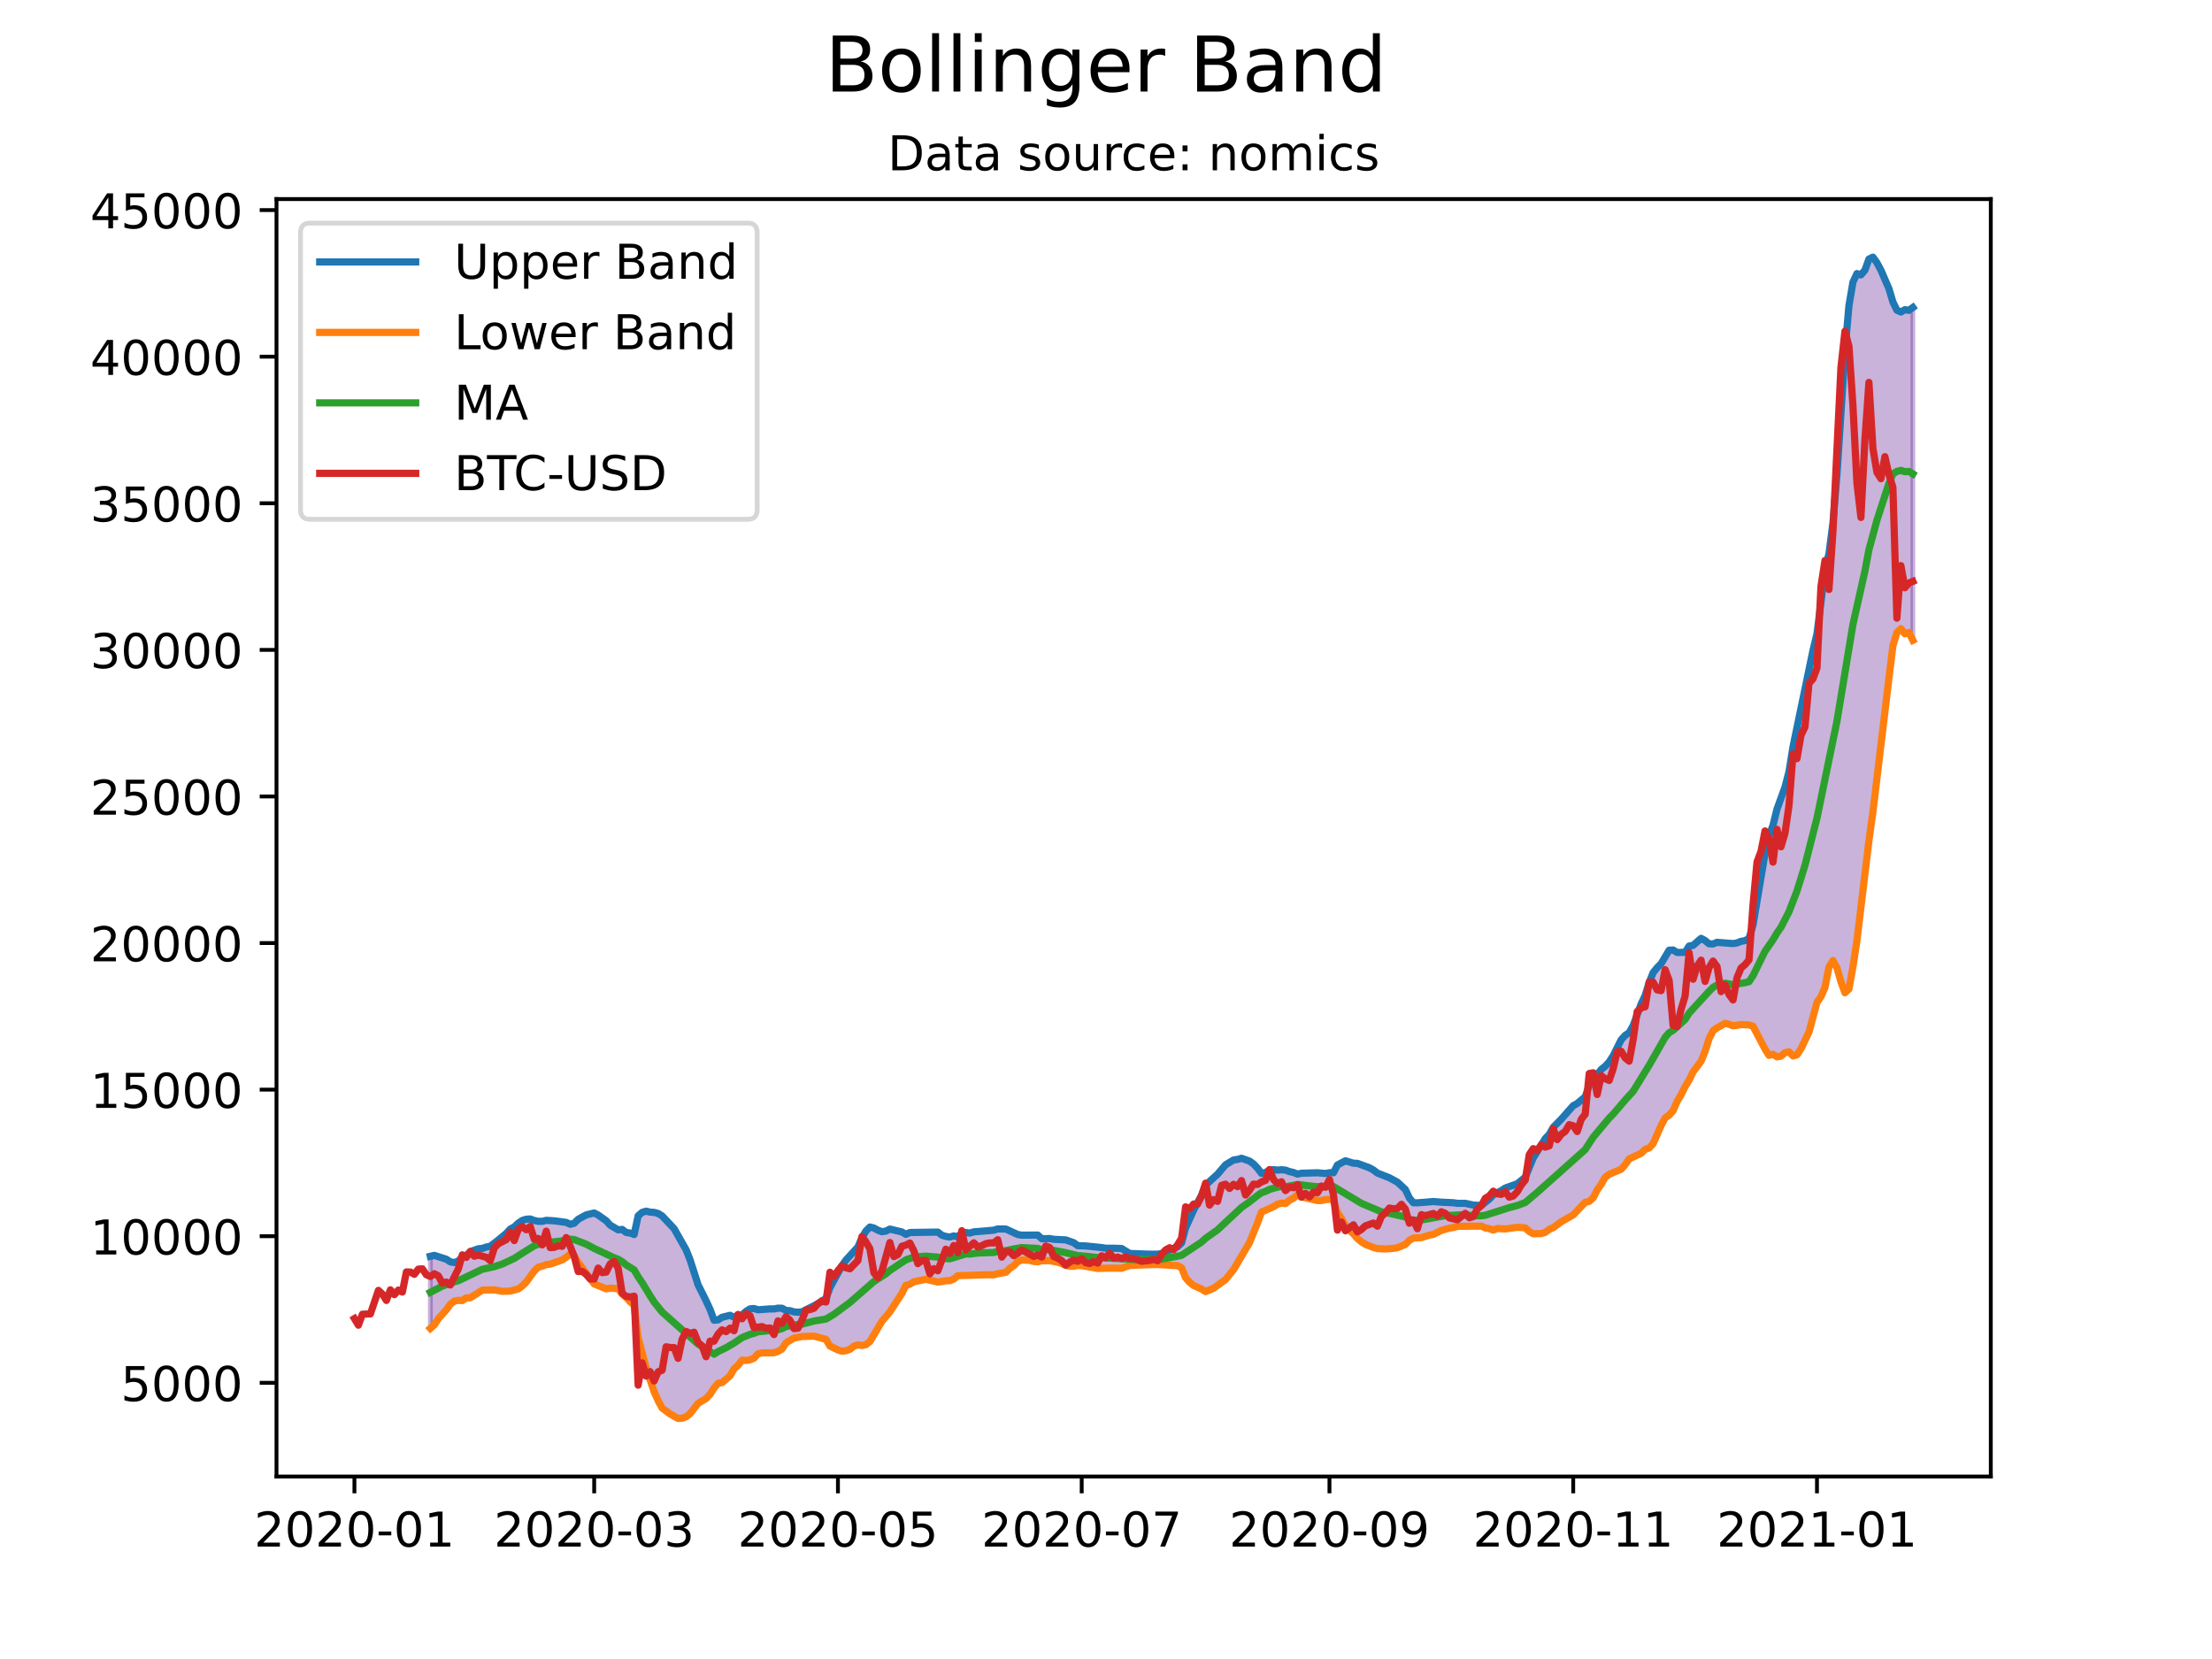 <?xml version="1.0" encoding="utf-8" standalone="no"?>
<!DOCTYPE svg PUBLIC "-//W3C//DTD SVG 1.1//EN"
  "http://www.w3.org/Graphics/SVG/1.1/DTD/svg11.dtd">
<!-- Created with matplotlib (https://matplotlib.org/) -->
<svg height="345.6pt" version="1.1" viewBox="0 0 460.8 345.6" width="460.8pt" xmlns="http://www.w3.org/2000/svg" xmlns:xlink="http://www.w3.org/1999/xlink">
 <defs>
  <style type="text/css">*{stroke-linecap:butt;stroke-linejoin:round;}</style>
 </defs>
 <g id="figure_1">
  <g id="patch_1">
   <path d="M 0 345.6 
L 460.8 345.6 
L 460.8 0 
L 0 0 
z
" style="fill:#ffffff;"/>
  </g>
  <g id="axes_1">
   <g id="patch_2">
    <path d="M 57.6 307.584 
L 414.72 307.584 
L 414.72 41.472 
L 57.6 41.472 
z
" style="fill:#ffffff;"/>
   </g>
   <g id="PolyCollection_1">
    <defs>
     <path d="M 89.649 -68.872 
L 89.649 -83.889 
L 90.482 -84.082 
L 91.314 -83.828 
L 92.147 -83.611 
L 92.979 -83.284 
L 93.811 -82.729 
L 94.644 -82.588 
L 95.476 -82.89 
L 96.309 -83.741 
L 97.141 -84.082 
L 97.974 -84.864 
L 98.806 -85.14 
L 99.639 -85.458 
L 100.471 -85.537 
L 101.303 -85.82 
L 102.136 -85.981 
L 102.968 -86.575 
L 103.801 -87.276 
L 104.633 -87.972 
L 105.466 -88.661 
L 106.298 -89.569 
L 107.131 -90.009 
L 107.963 -90.788 
L 108.796 -91.357 
L 109.628 -91.616 
L 110.46 -91.667 
L 111.293 -91.345 
L 112.125 -91.18 
L 112.958 -91.171 
L 113.79 -91.384 
L 114.623 -91.369 
L 115.455 -91.284 
L 116.288 -91.206 
L 117.12 -91.082 
L 117.952 -90.954 
L 118.785 -90.556 
L 119.617 -90.776 
L 120.45 -91.602 
L 121.282 -92.112 
L 122.115 -92.515 
L 122.947 -92.706 
L 123.78 -92.918 
L 124.612 -92.481 
L 125.444 -91.894 
L 126.277 -91.303 
L 127.109 -90.382 
L 127.942 -89.934 
L 128.774 -89.401 
L 129.607 -89.491 
L 130.439 -88.852 
L 131.272 -88.737 
L 132.104 -88.423 
L 132.937 -92.322 
L 133.769 -93.044 
L 134.601 -93.293 
L 135.434 -93.091 
L 136.266 -93.039 
L 137.099 -92.816 
L 137.931 -92.3 
L 138.764 -91.44 
L 139.596 -90.597 
L 140.429 -89.645 
L 141.261 -88.212 
L 142.093 -86.777 
L 142.926 -85.248 
L 143.758 -83.143 
L 144.591 -80.621 
L 145.423 -77.958 
L 146.256 -76.365 
L 147.088 -74.624 
L 147.921 -72.82 
L 148.753 -70.576 
L 149.585 -70.646 
L 150.418 -71.189 
L 151.25 -71.345 
L 152.083 -71.595 
L 152.915 -71.208 
L 153.748 -71.655 
L 154.58 -71.657 
L 155.413 -72.417 
L 156.245 -72.94 
L 157.077 -73.015 
L 157.91 -72.743 
L 158.742 -72.838 
L 159.575 -72.878 
L 160.407 -72.936 
L 161.24 -72.924 
L 162.072 -73.088 
L 162.905 -73.069 
L 163.737 -72.615 
L 164.57 -72.561 
L 165.402 -72.313 
L 166.234 -72.246 
L 167.067 -72.326 
L 167.899 -72.759 
L 168.732 -73.172 
L 169.564 -73.548 
L 170.397 -74.013 
L 171.229 -74.629 
L 172.062 -75.046 
L 172.894 -77.353 
L 173.726 -78.853 
L 174.559 -80.404 
L 175.391 -81.938 
L 176.224 -83.103 
L 177.056 -84.033 
L 177.889 -84.836 
L 178.721 -85.835 
L 179.554 -87.76 
L 180.386 -89.16 
L 181.218 -89.989 
L 182.051 -89.783 
L 182.883 -89.326 
L 183.716 -89.012 
L 184.548 -89.14 
L 185.381 -89.563 
L 186.213 -89.343 
L 187.046 -89.111 
L 187.878 -88.965 
L 188.71 -88.466 
L 189.543 -88.846 
L 190.375 -88.851 
L 191.208 -88.795 
L 192.04 -88.787 
L 192.873 -88.755 
L 193.705 -88.844 
L 194.538 -88.877 
L 195.37 -88.931 
L 196.203 -88.288 
L 197.035 -88.027 
L 197.867 -87.908 
L 198.7 -88.138 
L 199.532 -87.958 
L 200.365 -88.756 
L 201.197 -88.837 
L 202.03 -88.727 
L 202.862 -88.985 
L 203.695 -89.1 
L 204.527 -89.113 
L 205.359 -89.153 
L 206.192 -89.157 
L 207.024 -89.331 
L 207.857 -89.59 
L 208.689 -89.575 
L 209.522 -89.576 
L 210.354 -89.202 
L 211.187 -88.925 
L 212.019 -88.425 
L 212.851 -88.295 
L 213.684 -88.295 
L 214.516 -88.303 
L 215.349 -88.299 
L 216.181 -88.318 
L 217.014 -87.551 
L 217.846 -87.617 
L 218.679 -87.587 
L 219.511 -87.429 
L 220.343 -87.402 
L 221.176 -87.357 
L 222.008 -87.306 
L 222.841 -87.061 
L 223.673 -86.724 
L 224.506 -86.107 
L 225.338 -86.106 
L 226.171 -86.048 
L 227.003 -85.979 
L 227.836 -85.958 
L 228.668 -85.89 
L 229.5 -85.707 
L 230.333 -85.569 
L 231.165 -85.598 
L 231.998 -85.573 
L 232.83 -85.531 
L 233.663 -85.512 
L 234.495 -85.016 
L 235.328 -84.481 
L 236.16 -84.432 
L 236.992 -84.406 
L 237.825 -84.406 
L 238.657 -84.336 
L 239.49 -84.329 
L 240.322 -84.335 
L 241.155 -84.333 
L 241.987 -84.469 
L 242.82 -84.829 
L 243.652 -85.227 
L 244.484 -85.465 
L 245.317 -85.9 
L 246.149 -86.698 
L 246.982 -89.823 
L 247.814 -91.693 
L 248.647 -93.495 
L 249.479 -94.976 
L 250.312 -96.645 
L 251.144 -98.717 
L 251.977 -99.5 
L 252.809 -100.356 
L 253.641 -100.996 
L 254.474 -102.059 
L 255.306 -102.948 
L 256.139 -103.473 
L 256.971 -103.954 
L 257.804 -104.071 
L 258.636 -104.312 
L 259.469 -104.046 
L 260.301 -103.722 
L 261.133 -103.128 
L 261.966 -102.255 
L 262.798 -101.158 
L 263.631 -101.338 
L 264.463 -101.853 
L 265.296 -101.94 
L 266.128 -101.842 
L 266.961 -101.916 
L 267.793 -101.843 
L 268.625 -101.536 
L 269.458 -101.351 
L 270.29 -101.015 
L 271.123 -101.192 
L 271.955 -101.211 
L 272.788 -101.322 
L 273.62 -101.292 
L 274.453 -101.29 
L 275.285 -101.172 
L 276.117 -101.141 
L 276.95 -101.302 
L 277.782 -101.294 
L 278.615 -102.911 
L 279.447 -103.32 
L 280.28 -103.785 
L 281.112 -103.485 
L 281.945 -103.284 
L 282.777 -103.249 
L 283.61 -102.943 
L 284.442 -102.734 
L 285.274 -102.335 
L 286.107 -101.869 
L 286.939 -101.228 
L 287.772 -100.925 
L 288.604 -100.509 
L 289.437 -100.249 
L 290.269 -99.796 
L 291.102 -99.343 
L 291.934 -98.64 
L 292.766 -97.808 
L 293.599 -96.041 
L 294.431 -95.049 
L 295.264 -95.031 
L 296.096 -95.141 
L 296.929 -95.159 
L 297.761 -95.209 
L 298.594 -95.3 
L 299.426 -95.181 
L 300.258 -95.16 
L 301.091 -95.147 
L 301.923 -95.088 
L 302.756 -95.049 
L 303.588 -94.928 
L 304.421 -94.929 
L 305.253 -94.922 
L 306.086 -94.738 
L 306.918 -94.566 
L 307.75 -94.548 
L 308.583 -94.473 
L 309.415 -95.077 
L 310.248 -95.8 
L 311.08 -96.692 
L 311.913 -97.086 
L 312.745 -97.57 
L 313.578 -98.11 
L 314.41 -98.372 
L 315.243 -98.643 
L 316.075 -99.006 
L 316.907 -99.62 
L 317.74 -100.366 
L 318.572 -102.452 
L 319.405 -104.397 
L 320.237 -105.802 
L 321.07 -107.279 
L 321.902 -108.406 
L 322.735 -109.279 
L 323.567 -110.756 
L 324.399 -111.566 
L 325.232 -112.45 
L 326.064 -113.369 
L 326.897 -114.407 
L 327.729 -115.272 
L 328.562 -115.722 
L 329.394 -116.408 
L 330.227 -117.122 
L 331.059 -119.497 
L 331.891 -121.32 
L 332.724 -121.73 
L 333.556 -122.807 
L 334.389 -123.464 
L 335.221 -124.379 
L 336.054 -125.669 
L 336.886 -127.452 
L 337.719 -128.997 
L 338.551 -129.91 
L 339.383 -130.465 
L 340.216 -131.962 
L 341.048 -134.325 
L 341.881 -136.459 
L 342.713 -138.217 
L 343.546 -140.913 
L 344.378 -142.987 
L 345.211 -144.01 
L 346.043 -144.856 
L 346.876 -146.283 
L 347.708 -147.656 
L 348.54 -147.7 
L 349.373 -147.18 
L 350.205 -147.183 
L 351.038 -147.211 
L 351.87 -148.521 
L 352.703 -148.663 
L 353.535 -149.41 
L 354.368 -150.123 
L 355.2 -149.667 
L 356.032 -148.984 
L 356.865 -148.964 
L 357.697 -149.297 
L 358.53 -149.212 
L 359.362 -149.155 
L 360.195 -149.091 
L 361.027 -149.036 
L 361.86 -149.173 
L 362.692 -149.509 
L 363.524 -149.646 
L 364.357 -150.114 
L 365.189 -152.909 
L 366.022 -157.983 
L 366.854 -162.724 
L 367.687 -167.822 
L 368.519 -171.481 
L 369.352 -173.706 
L 370.184 -177.069 
L 371.017 -179.296 
L 371.849 -181.649 
L 372.681 -184.86 
L 373.514 -190.034 
L 374.346 -194.122 
L 375.179 -198.215 
L 376.011 -201.933 
L 376.844 -206.586 
L 377.676 -210.102 
L 378.509 -213.557 
L 379.341 -220.298 
L 380.173 -226.809 
L 381.006 -230.27 
L 381.838 -236.688 
L 382.671 -246.737 
L 383.503 -259.752 
L 384.336 -272.44 
L 385.168 -281.937 
L 386.001 -286.817 
L 386.833 -288.606 
L 387.665 -288.335 
L 388.498 -289.326 
L 389.33 -291.63 
L 390.163 -292.032 
L 390.995 -290.88 
L 391.828 -289.318 
L 392.66 -287.348 
L 393.493 -285.484 
L 394.325 -282.696 
L 395.157 -280.979 
L 395.99 -280.601 
L 396.822 -281.085 
L 397.655 -280.951 
L 398.487 -281.55 
L 398.487 -212.209 
L 398.487 -212.209 
L 397.655 -213.846 
L 396.822 -213.577 
L 395.99 -214.628 
L 395.157 -213.821 
L 394.325 -211.067 
L 393.493 -204.287 
L 392.66 -198.072 
L 391.828 -190.47 
L 390.995 -183.565 
L 390.163 -176.449 
L 389.33 -170.481 
L 388.498 -163.971 
L 387.665 -156.765 
L 386.833 -149.634 
L 386.001 -144.209 
L 385.168 -139.575 
L 384.336 -138.786 
L 383.503 -141.064 
L 382.671 -143.996 
L 381.838 -145.497 
L 381.006 -144.145 
L 380.173 -139.89 
L 379.341 -137.984 
L 378.509 -136.77 
L 377.676 -133.776 
L 376.844 -130.603 
L 376.011 -128.773 
L 375.179 -127.119 
L 374.346 -125.869 
L 373.514 -125.623 
L 372.681 -126.486 
L 371.849 -126.321 
L 371.017 -125.584 
L 370.184 -125.45 
L 369.352 -125.966 
L 368.519 -125.751 
L 367.687 -127.061 
L 366.854 -128.72 
L 366.022 -130.169 
L 365.189 -131.812 
L 364.357 -132.089 
L 363.524 -132.13 
L 362.692 -132.16 
L 361.86 -132.025 
L 361.027 -131.905 
L 360.195 -132.221 
L 359.362 -132.417 
L 358.53 -131.902 
L 357.697 -131.479 
L 356.865 -130.876 
L 356.032 -129.218 
L 355.2 -126.584 
L 354.368 -124.534 
L 353.535 -123.349 
L 352.703 -122.31 
L 351.87 -120.59 
L 351.038 -119.237 
L 350.205 -117.542 
L 349.373 -116.163 
L 348.54 -114.227 
L 347.708 -113.286 
L 346.876 -112.719 
L 346.043 -111.136 
L 345.211 -109.302 
L 344.378 -107.372 
L 343.546 -106.456 
L 342.713 -106.181 
L 341.881 -105.343 
L 341.048 -104.843 
L 340.216 -104.539 
L 339.383 -104.184 
L 338.551 -102.975 
L 337.719 -102.03 
L 336.886 -101.625 
L 336.054 -101.35 
L 335.221 -100.974 
L 334.389 -100.348 
L 333.556 -98.894 
L 332.724 -97.694 
L 331.891 -96.078 
L 331.059 -95.334 
L 330.227 -95.134 
L 329.394 -94.234 
L 328.562 -93.356 
L 327.729 -92.51 
L 326.897 -92.011 
L 326.064 -91.566 
L 325.232 -91.093 
L 324.399 -90.49 
L 323.567 -89.856 
L 322.735 -89.501 
L 321.902 -88.876 
L 321.07 -88.625 
L 320.237 -88.613 
L 319.405 -88.576 
L 318.572 -89.054 
L 317.74 -89.819 
L 316.907 -89.872 
L 316.075 -89.928 
L 315.243 -89.785 
L 314.41 -89.692 
L 313.578 -89.586 
L 312.745 -89.625 
L 311.913 -89.688 
L 311.08 -89.354 
L 310.248 -89.647 
L 309.415 -89.8 
L 308.583 -90.178 
L 307.75 -90.131 
L 306.918 -90.123 
L 306.086 -90.114 
L 305.253 -90.133 
L 304.421 -90.135 
L 303.588 -90.132 
L 302.756 -89.878 
L 301.923 -89.755 
L 301.091 -89.557 
L 300.258 -89.284 
L 299.426 -88.895 
L 298.594 -88.444 
L 297.761 -88.3 
L 296.929 -88.073 
L 296.096 -87.776 
L 295.264 -87.732 
L 294.431 -87.684 
L 293.599 -87.225 
L 292.766 -86.368 
L 291.934 -85.992 
L 291.102 -85.669 
L 290.269 -85.545 
L 289.437 -85.439 
L 288.604 -85.412 
L 287.772 -85.402 
L 286.939 -85.501 
L 286.107 -85.725 
L 285.274 -85.996 
L 284.442 -86.378 
L 283.61 -86.903 
L 282.777 -87.591 
L 281.945 -88.563 
L 281.112 -89.306 
L 280.28 -90.226 
L 279.447 -91.741 
L 278.615 -92.986 
L 277.782 -95.554 
L 276.95 -95.761 
L 276.117 -95.7 
L 275.285 -95.507 
L 274.453 -95.503 
L 273.62 -95.627 
L 272.788 -95.759 
L 271.955 -96.046 
L 271.123 -96.256 
L 270.29 -96.678 
L 269.458 -95.994 
L 268.625 -95.56 
L 267.793 -94.878 
L 266.961 -94.96 
L 266.128 -94.742 
L 265.296 -94.217 
L 264.463 -93.793 
L 263.631 -93.487 
L 262.798 -93.116 
L 261.966 -90.846 
L 261.133 -88.718 
L 260.301 -86.757 
L 259.469 -85.234 
L 258.636 -83.824 
L 257.804 -82.526 
L 256.971 -81.1 
L 256.139 -80.017 
L 255.306 -79.043 
L 254.474 -78.332 
L 253.641 -77.813 
L 252.809 -77.234 
L 251.977 -76.865 
L 251.144 -76.535 
L 250.312 -77.074 
L 249.479 -77.435 
L 248.647 -77.81 
L 247.814 -78.484 
L 246.982 -79.434 
L 246.149 -81.497 
L 245.317 -81.929 
L 244.484 -81.98 
L 243.652 -81.974 
L 242.82 -82.042 
L 241.987 -82.137 
L 241.155 -82.184 
L 240.322 -82.17 
L 239.49 -82.16 
L 238.657 -82.119 
L 237.825 -81.964 
L 236.992 -81.977 
L 236.16 -81.987 
L 235.328 -81.978 
L 234.495 -81.671 
L 233.663 -81.4 
L 232.83 -81.412 
L 231.998 -81.414 
L 231.165 -81.426 
L 230.333 -81.435 
L 229.5 -81.417 
L 228.668 -81.358 
L 227.836 -81.496 
L 227.003 -81.594 
L 226.171 -81.774 
L 225.338 -81.947 
L 224.506 -81.981 
L 223.673 -81.813 
L 222.841 -81.834 
L 222.008 -81.987 
L 221.176 -82.383 
L 220.343 -82.65 
L 219.511 -82.854 
L 218.679 -82.981 
L 217.846 -82.981 
L 217.014 -82.967 
L 216.181 -82.749 
L 215.349 -82.819 
L 214.516 -83.044 
L 213.684 -83.067 
L 212.851 -83.125 
L 212.019 -82.79 
L 211.187 -81.925 
L 210.354 -81.379 
L 209.522 -80.543 
L 208.689 -80.357 
L 207.857 -80.271 
L 207.024 -80.033 
L 206.192 -80.042 
L 205.359 -80.043 
L 204.527 -80.053 
L 203.695 -80.055 
L 202.862 -80.012 
L 202.03 -79.983 
L 201.197 -79.948 
L 200.365 -79.894 
L 199.532 -79.851 
L 198.7 -79.15 
L 197.867 -78.811 
L 197.035 -78.789 
L 196.203 -78.681 
L 195.37 -78.52 
L 194.538 -78.787 
L 193.705 -78.904 
L 192.873 -79.098 
L 192.04 -78.915 
L 191.208 -78.795 
L 190.375 -78.595 
L 189.543 -78.067 
L 188.71 -77.838 
L 187.878 -76.155 
L 187.046 -74.863 
L 186.213 -73.611 
L 185.381 -72.315 
L 184.548 -71.342 
L 183.716 -70.352 
L 182.883 -69.014 
L 182.051 -67.503 
L 181.218 -66.133 
L 180.386 -65.473 
L 179.554 -65.314 
L 178.721 -65.433 
L 177.889 -65.176 
L 177.056 -64.519 
L 176.224 -64.216 
L 175.391 -64.12 
L 174.559 -64.388 
L 173.726 -64.761 
L 172.894 -65.192 
L 172.062 -66.59 
L 171.229 -66.768 
L 170.397 -67.019 
L 169.564 -67.258 
L 168.732 -67.165 
L 167.899 -67.192 
L 167.067 -67.174 
L 166.234 -67.053 
L 165.402 -66.864 
L 164.57 -66.355 
L 163.737 -65.866 
L 162.905 -64.577 
L 162.072 -64.089 
L 161.24 -63.8 
L 160.407 -63.837 
L 159.575 -63.782 
L 158.742 -63.757 
L 157.91 -63.587 
L 157.077 -62.666 
L 156.245 -62.328 
L 155.413 -62.19 
L 154.58 -62.255 
L 153.748 -61.186 
L 152.915 -60.438 
L 152.083 -59.005 
L 151.25 -58.349 
L 150.418 -57.578 
L 149.585 -57.434 
L 148.753 -56.439 
L 147.921 -55.133 
L 147.088 -54.249 
L 146.256 -53.766 
L 145.423 -53.267 
L 144.591 -52.156 
L 143.758 -51.11 
L 142.926 -50.451 
L 142.093 -50.158 
L 141.261 -50.112 
L 140.429 -50.56 
L 139.596 -51.036 
L 138.764 -51.62 
L 137.931 -52.267 
L 137.099 -53.812 
L 136.266 -55.676 
L 135.434 -58.219 
L 134.601 -60.628 
L 133.769 -63.764 
L 132.937 -66.913 
L 132.104 -73.718 
L 131.272 -74.42 
L 130.439 -75.333 
L 129.607 -76.052 
L 128.774 -77.151 
L 127.942 -77.234 
L 127.109 -77.249 
L 126.277 -77.11 
L 125.444 -77.401 
L 124.612 -77.771 
L 123.78 -78.142 
L 122.947 -79.155 
L 122.115 -80.322 
L 121.282 -81.449 
L 120.45 -82.571 
L 119.617 -83.976 
L 118.785 -84.373 
L 117.952 -83.675 
L 117.12 -83.136 
L 116.288 -82.805 
L 115.455 -82.53 
L 114.623 -82.261 
L 113.79 -82.167 
L 112.958 -81.833 
L 112.125 -81.617 
L 111.293 -80.819 
L 110.46 -79.701 
L 109.628 -78.531 
L 108.796 -77.7 
L 107.963 -77.091 
L 107.131 -76.899 
L 106.298 -76.65 
L 105.466 -76.632 
L 104.633 -76.591 
L 103.801 -76.727 
L 102.968 -76.901 
L 102.136 -76.945 
L 101.303 -76.87 
L 100.471 -76.848 
L 99.639 -76.182 
L 98.806 -75.772 
L 97.974 -75.246 
L 97.141 -75.229 
L 96.309 -74.673 
L 95.476 -74.707 
L 94.644 -74.562 
L 93.811 -73.903 
L 92.979 -72.746 
L 92.147 -71.758 
L 91.314 -70.894 
L 90.482 -69.613 
L 89.649 -68.872 
z
" id="m21823d3da5" style="stroke:#4b0082;stroke-opacity:0.3;"/>
    </defs>
    <g clip-path="url(#p7a13168451)">
     <use style="fill:#4b0082;fill-opacity:0.3;stroke:#4b0082;stroke-opacity:0.3;" x="0" xlink:href="#m21823d3da5" y="345.6"/>
    </g>
   </g>
   <g id="matplotlib.axis_1">
    <g id="xtick_1">
     <g id="line2d_1">
      <defs>
       <path d="M 0 0 
L 0 3.5 
" id="m7e9acfcca8" style="stroke:#000000;stroke-width:0.8;"/>
      </defs>
      <g>
       <use style="stroke:#000000;stroke-width:0.8;" x="73.833" xlink:href="#m7e9acfcca8" y="307.584"/>
      </g>
     </g>
     <g id="text_1">
      <!-- 2020-01 -->
      <g transform="translate(52.941 322.182)scale(0.1 -0.1)">
       <defs>
        <path d="M 19.188 8.297 
L 53.609 8.297 
L 53.609 0 
L 7.328 0 
L 7.328 8.297 
Q 12.938 14.109 22.625 23.891 
Q 32.328 33.688 34.812 36.531 
Q 39.547 41.844 41.422 45.531 
Q 43.312 49.219 43.312 52.781 
Q 43.312 58.594 39.234 62.25 
Q 35.156 65.922 28.609 65.922 
Q 23.969 65.922 18.812 64.312 
Q 13.672 62.703 7.812 59.422 
L 7.812 69.391 
Q 13.766 71.781 18.938 73 
Q 24.125 74.219 28.422 74.219 
Q 39.75 74.219 46.484 68.547 
Q 53.219 62.891 53.219 53.422 
Q 53.219 48.922 51.531 44.891 
Q 49.859 40.875 45.406 35.406 
Q 44.188 33.984 37.641 27.219 
Q 31.109 20.453 19.188 8.297 
z
" id="DejaVuSans-50"/>
        <path d="M 31.781 66.406 
Q 24.172 66.406 20.328 58.906 
Q 16.5 51.422 16.5 36.375 
Q 16.5 21.391 20.328 13.891 
Q 24.172 6.391 31.781 6.391 
Q 39.453 6.391 43.281 13.891 
Q 47.125 21.391 47.125 36.375 
Q 47.125 51.422 43.281 58.906 
Q 39.453 66.406 31.781 66.406 
z
M 31.781 74.219 
Q 44.047 74.219 50.516 64.516 
Q 56.984 54.828 56.984 36.375 
Q 56.984 17.969 50.516 8.266 
Q 44.047 -1.422 31.781 -1.422 
Q 19.531 -1.422 13.062 8.266 
Q 6.594 17.969 6.594 36.375 
Q 6.594 54.828 13.062 64.516 
Q 19.531 74.219 31.781 74.219 
z
" id="DejaVuSans-48"/>
        <path d="M 4.891 31.391 
L 31.203 31.391 
L 31.203 23.391 
L 4.891 23.391 
z
" id="DejaVuSans-45"/>
        <path d="M 12.406 8.297 
L 28.516 8.297 
L 28.516 63.922 
L 10.984 60.406 
L 10.984 69.391 
L 28.422 72.906 
L 38.281 72.906 
L 38.281 8.297 
L 54.391 8.297 
L 54.391 0 
L 12.406 0 
z
" id="DejaVuSans-49"/>
       </defs>
       <use xlink:href="#DejaVuSans-50"/>
       <use x="63.623" xlink:href="#DejaVuSans-48"/>
       <use x="127.246" xlink:href="#DejaVuSans-50"/>
       <use x="190.869" xlink:href="#DejaVuSans-48"/>
       <use x="254.492" xlink:href="#DejaVuSans-45"/>
       <use x="290.576" xlink:href="#DejaVuSans-48"/>
       <use x="354.199" xlink:href="#DejaVuSans-49"/>
      </g>
     </g>
    </g>
    <g id="xtick_2">
     <g id="line2d_2">
      <g>
       <use style="stroke:#000000;stroke-width:0.8;" x="123.78" xlink:href="#m7e9acfcca8" y="307.584"/>
      </g>
     </g>
     <g id="text_2">
      <!-- 2020-03 -->
      <g transform="translate(102.888 322.182)scale(0.1 -0.1)">
       <defs>
        <path d="M 40.578 39.312 
Q 47.656 37.797 51.625 33 
Q 55.609 28.219 55.609 21.188 
Q 55.609 10.406 48.188 4.484 
Q 40.766 -1.422 27.094 -1.422 
Q 22.516 -1.422 17.656 -0.516 
Q 12.797 0.391 7.625 2.203 
L 7.625 11.719 
Q 11.719 9.328 16.594 8.109 
Q 21.484 6.891 26.812 6.891 
Q 36.078 6.891 40.938 10.547 
Q 45.797 14.203 45.797 21.188 
Q 45.797 27.641 41.281 31.266 
Q 36.766 34.906 28.719 34.906 
L 20.219 34.906 
L 20.219 43.016 
L 29.109 43.016 
Q 36.375 43.016 40.234 45.922 
Q 44.094 48.828 44.094 54.297 
Q 44.094 59.906 40.109 62.906 
Q 36.141 65.922 28.719 65.922 
Q 24.656 65.922 20.016 65.031 
Q 15.375 64.156 9.812 62.312 
L 9.812 71.094 
Q 15.438 72.656 20.344 73.438 
Q 25.25 74.219 29.594 74.219 
Q 40.828 74.219 47.359 69.109 
Q 53.906 64.016 53.906 55.328 
Q 53.906 49.266 50.438 45.094 
Q 46.969 40.922 40.578 39.312 
z
" id="DejaVuSans-51"/>
       </defs>
       <use xlink:href="#DejaVuSans-50"/>
       <use x="63.623" xlink:href="#DejaVuSans-48"/>
       <use x="127.246" xlink:href="#DejaVuSans-50"/>
       <use x="190.869" xlink:href="#DejaVuSans-48"/>
       <use x="254.492" xlink:href="#DejaVuSans-45"/>
       <use x="290.576" xlink:href="#DejaVuSans-48"/>
       <use x="354.199" xlink:href="#DejaVuSans-51"/>
      </g>
     </g>
    </g>
    <g id="xtick_3">
     <g id="line2d_3">
      <g>
       <use style="stroke:#000000;stroke-width:0.8;" x="174.559" xlink:href="#m7e9acfcca8" y="307.584"/>
      </g>
     </g>
     <g id="text_3">
      <!-- 2020-05 -->
      <g transform="translate(153.667 322.182)scale(0.1 -0.1)">
       <defs>
        <path d="M 10.797 72.906 
L 49.516 72.906 
L 49.516 64.594 
L 19.828 64.594 
L 19.828 46.734 
Q 21.969 47.469 24.109 47.828 
Q 26.266 48.188 28.422 48.188 
Q 40.625 48.188 47.75 41.5 
Q 54.891 34.812 54.891 23.391 
Q 54.891 11.625 47.562 5.094 
Q 40.234 -1.422 26.906 -1.422 
Q 22.312 -1.422 17.547 -0.641 
Q 12.797 0.141 7.719 1.703 
L 7.719 11.625 
Q 12.109 9.234 16.797 8.062 
Q 21.484 6.891 26.703 6.891 
Q 35.156 6.891 40.078 11.328 
Q 45.016 15.766 45.016 23.391 
Q 45.016 31 40.078 35.438 
Q 35.156 39.891 26.703 39.891 
Q 22.75 39.891 18.812 39.016 
Q 14.891 38.141 10.797 36.281 
z
" id="DejaVuSans-53"/>
       </defs>
       <use xlink:href="#DejaVuSans-50"/>
       <use x="63.623" xlink:href="#DejaVuSans-48"/>
       <use x="127.246" xlink:href="#DejaVuSans-50"/>
       <use x="190.869" xlink:href="#DejaVuSans-48"/>
       <use x="254.492" xlink:href="#DejaVuSans-45"/>
       <use x="290.576" xlink:href="#DejaVuSans-48"/>
       <use x="354.199" xlink:href="#DejaVuSans-53"/>
      </g>
     </g>
    </g>
    <g id="xtick_4">
     <g id="line2d_4">
      <g>
       <use style="stroke:#000000;stroke-width:0.8;" x="225.338" xlink:href="#m7e9acfcca8" y="307.584"/>
      </g>
     </g>
     <g id="text_4">
      <!-- 2020-07 -->
      <g transform="translate(204.447 322.182)scale(0.1 -0.1)">
       <defs>
        <path d="M 8.203 72.906 
L 55.078 72.906 
L 55.078 68.703 
L 28.609 0 
L 18.312 0 
L 43.219 64.594 
L 8.203 64.594 
z
" id="DejaVuSans-55"/>
       </defs>
       <use xlink:href="#DejaVuSans-50"/>
       <use x="63.623" xlink:href="#DejaVuSans-48"/>
       <use x="127.246" xlink:href="#DejaVuSans-50"/>
       <use x="190.869" xlink:href="#DejaVuSans-48"/>
       <use x="254.492" xlink:href="#DejaVuSans-45"/>
       <use x="290.576" xlink:href="#DejaVuSans-48"/>
       <use x="354.199" xlink:href="#DejaVuSans-55"/>
      </g>
     </g>
    </g>
    <g id="xtick_5">
     <g id="line2d_5">
      <g>
       <use style="stroke:#000000;stroke-width:0.8;" x="276.95" xlink:href="#m7e9acfcca8" y="307.584"/>
      </g>
     </g>
     <g id="text_5">
      <!-- 2020-09 -->
      <g transform="translate(256.059 322.182)scale(0.1 -0.1)">
       <defs>
        <path d="M 10.984 1.516 
L 10.984 10.5 
Q 14.703 8.734 18.5 7.812 
Q 22.312 6.891 25.984 6.891 
Q 35.75 6.891 40.891 13.453 
Q 46.047 20.016 46.781 33.406 
Q 43.953 29.203 39.594 26.953 
Q 35.25 24.703 29.984 24.703 
Q 19.047 24.703 12.672 31.312 
Q 6.297 37.938 6.297 49.422 
Q 6.297 60.641 12.938 67.422 
Q 19.578 74.219 30.609 74.219 
Q 43.266 74.219 49.922 64.516 
Q 56.594 54.828 56.594 36.375 
Q 56.594 19.141 48.406 8.859 
Q 40.234 -1.422 26.422 -1.422 
Q 22.703 -1.422 18.891 -0.688 
Q 15.094 0.047 10.984 1.516 
z
M 30.609 32.422 
Q 37.25 32.422 41.125 36.953 
Q 45.016 41.5 45.016 49.422 
Q 45.016 57.281 41.125 61.844 
Q 37.25 66.406 30.609 66.406 
Q 23.969 66.406 20.094 61.844 
Q 16.219 57.281 16.219 49.422 
Q 16.219 41.5 20.094 36.953 
Q 23.969 32.422 30.609 32.422 
z
" id="DejaVuSans-57"/>
       </defs>
       <use xlink:href="#DejaVuSans-50"/>
       <use x="63.623" xlink:href="#DejaVuSans-48"/>
       <use x="127.246" xlink:href="#DejaVuSans-50"/>
       <use x="190.869" xlink:href="#DejaVuSans-48"/>
       <use x="254.492" xlink:href="#DejaVuSans-45"/>
       <use x="290.576" xlink:href="#DejaVuSans-48"/>
       <use x="354.199" xlink:href="#DejaVuSans-57"/>
      </g>
     </g>
    </g>
    <g id="xtick_6">
     <g id="line2d_6">
      <g>
       <use style="stroke:#000000;stroke-width:0.8;" x="327.729" xlink:href="#m7e9acfcca8" y="307.584"/>
      </g>
     </g>
     <g id="text_6">
      <!-- 2020-11 -->
      <g transform="translate(306.838 322.182)scale(0.1 -0.1)">
       <use xlink:href="#DejaVuSans-50"/>
       <use x="63.623" xlink:href="#DejaVuSans-48"/>
       <use x="127.246" xlink:href="#DejaVuSans-50"/>
       <use x="190.869" xlink:href="#DejaVuSans-48"/>
       <use x="254.492" xlink:href="#DejaVuSans-45"/>
       <use x="290.576" xlink:href="#DejaVuSans-49"/>
       <use x="354.199" xlink:href="#DejaVuSans-49"/>
      </g>
     </g>
    </g>
    <g id="xtick_7">
     <g id="line2d_7">
      <g>
       <use style="stroke:#000000;stroke-width:0.8;" x="378.509" xlink:href="#m7e9acfcca8" y="307.584"/>
      </g>
     </g>
     <g id="text_7">
      <!-- 2021-01 -->
      <g transform="translate(357.617 322.182)scale(0.1 -0.1)">
       <use xlink:href="#DejaVuSans-50"/>
       <use x="63.623" xlink:href="#DejaVuSans-48"/>
       <use x="127.246" xlink:href="#DejaVuSans-50"/>
       <use x="190.869" xlink:href="#DejaVuSans-49"/>
       <use x="254.492" xlink:href="#DejaVuSans-45"/>
       <use x="290.576" xlink:href="#DejaVuSans-48"/>
       <use x="354.199" xlink:href="#DejaVuSans-49"/>
      </g>
     </g>
    </g>
   </g>
   <g id="matplotlib.axis_2">
    <g id="ytick_1">
     <g id="line2d_8">
      <defs>
       <path d="M 0 0 
L -3.5 0 
" id="m1eec9b582c" style="stroke:#000000;stroke-width:0.8;"/>
      </defs>
      <g>
       <use style="stroke:#000000;stroke-width:0.8;" x="57.6" xlink:href="#m1eec9b582c" y="288.064"/>
      </g>
     </g>
     <g id="text_8">
      <!-- 5000 -->
      <g transform="translate(25.15 291.864)scale(0.1 -0.1)">
       <use xlink:href="#DejaVuSans-53"/>
       <use x="63.623" xlink:href="#DejaVuSans-48"/>
       <use x="127.246" xlink:href="#DejaVuSans-48"/>
       <use x="190.869" xlink:href="#DejaVuSans-48"/>
      </g>
     </g>
    </g>
    <g id="ytick_2">
     <g id="line2d_9">
      <g>
       <use style="stroke:#000000;stroke-width:0.8;" x="57.6" xlink:href="#m1eec9b582c" y="257.527"/>
      </g>
     </g>
     <g id="text_9">
      <!-- 10000 -->
      <g transform="translate(18.788 261.326)scale(0.1 -0.1)">
       <use xlink:href="#DejaVuSans-49"/>
       <use x="63.623" xlink:href="#DejaVuSans-48"/>
       <use x="127.246" xlink:href="#DejaVuSans-48"/>
       <use x="190.869" xlink:href="#DejaVuSans-48"/>
       <use x="254.492" xlink:href="#DejaVuSans-48"/>
      </g>
     </g>
    </g>
    <g id="ytick_3">
     <g id="line2d_10">
      <g>
       <use style="stroke:#000000;stroke-width:0.8;" x="57.6" xlink:href="#m1eec9b582c" y="226.99"/>
      </g>
     </g>
     <g id="text_10">
      <!-- 15000 -->
      <g transform="translate(18.788 230.789)scale(0.1 -0.1)">
       <use xlink:href="#DejaVuSans-49"/>
       <use x="63.623" xlink:href="#DejaVuSans-53"/>
       <use x="127.246" xlink:href="#DejaVuSans-48"/>
       <use x="190.869" xlink:href="#DejaVuSans-48"/>
       <use x="254.492" xlink:href="#DejaVuSans-48"/>
      </g>
     </g>
    </g>
    <g id="ytick_4">
     <g id="line2d_11">
      <g>
       <use style="stroke:#000000;stroke-width:0.8;" x="57.6" xlink:href="#m1eec9b582c" y="196.453"/>
      </g>
     </g>
     <g id="text_11">
      <!-- 20000 -->
      <g transform="translate(18.788 200.252)scale(0.1 -0.1)">
       <use xlink:href="#DejaVuSans-50"/>
       <use x="63.623" xlink:href="#DejaVuSans-48"/>
       <use x="127.246" xlink:href="#DejaVuSans-48"/>
       <use x="190.869" xlink:href="#DejaVuSans-48"/>
       <use x="254.492" xlink:href="#DejaVuSans-48"/>
      </g>
     </g>
    </g>
    <g id="ytick_5">
     <g id="line2d_12">
      <g>
       <use style="stroke:#000000;stroke-width:0.8;" x="57.6" xlink:href="#m1eec9b582c" y="165.915"/>
      </g>
     </g>
     <g id="text_12">
      <!-- 25000 -->
      <g transform="translate(18.788 169.715)scale(0.1 -0.1)">
       <use xlink:href="#DejaVuSans-50"/>
       <use x="63.623" xlink:href="#DejaVuSans-53"/>
       <use x="127.246" xlink:href="#DejaVuSans-48"/>
       <use x="190.869" xlink:href="#DejaVuSans-48"/>
       <use x="254.492" xlink:href="#DejaVuSans-48"/>
      </g>
     </g>
    </g>
    <g id="ytick_6">
     <g id="line2d_13">
      <g>
       <use style="stroke:#000000;stroke-width:0.8;" x="57.6" xlink:href="#m1eec9b582c" y="135.378"/>
      </g>
     </g>
     <g id="text_13">
      <!-- 30000 -->
      <g transform="translate(18.788 139.177)scale(0.1 -0.1)">
       <use xlink:href="#DejaVuSans-51"/>
       <use x="63.623" xlink:href="#DejaVuSans-48"/>
       <use x="127.246" xlink:href="#DejaVuSans-48"/>
       <use x="190.869" xlink:href="#DejaVuSans-48"/>
       <use x="254.492" xlink:href="#DejaVuSans-48"/>
      </g>
     </g>
    </g>
    <g id="ytick_7">
     <g id="line2d_14">
      <g>
       <use style="stroke:#000000;stroke-width:0.8;" x="57.6" xlink:href="#m1eec9b582c" y="104.841"/>
      </g>
     </g>
     <g id="text_14">
      <!-- 35000 -->
      <g transform="translate(18.788 108.64)scale(0.1 -0.1)">
       <use xlink:href="#DejaVuSans-51"/>
       <use x="63.623" xlink:href="#DejaVuSans-53"/>
       <use x="127.246" xlink:href="#DejaVuSans-48"/>
       <use x="190.869" xlink:href="#DejaVuSans-48"/>
       <use x="254.492" xlink:href="#DejaVuSans-48"/>
      </g>
     </g>
    </g>
    <g id="ytick_8">
     <g id="line2d_15">
      <g>
       <use style="stroke:#000000;stroke-width:0.8;" x="57.6" xlink:href="#m1eec9b582c" y="74.304"/>
      </g>
     </g>
     <g id="text_15">
      <!-- 40000 -->
      <g transform="translate(18.788 78.103)scale(0.1 -0.1)">
       <defs>
        <path d="M 37.797 64.312 
L 12.891 25.391 
L 37.797 25.391 
z
M 35.203 72.906 
L 47.609 72.906 
L 47.609 25.391 
L 58.016 25.391 
L 58.016 17.188 
L 47.609 17.188 
L 47.609 0 
L 37.797 0 
L 37.797 17.188 
L 4.891 17.188 
L 4.891 26.703 
z
" id="DejaVuSans-52"/>
       </defs>
       <use xlink:href="#DejaVuSans-52"/>
       <use x="63.623" xlink:href="#DejaVuSans-48"/>
       <use x="127.246" xlink:href="#DejaVuSans-48"/>
       <use x="190.869" xlink:href="#DejaVuSans-48"/>
       <use x="254.492" xlink:href="#DejaVuSans-48"/>
      </g>
     </g>
    </g>
    <g id="ytick_9">
     <g id="line2d_16">
      <g>
       <use style="stroke:#000000;stroke-width:0.8;" x="57.6" xlink:href="#m1eec9b582c" y="43.766"/>
      </g>
     </g>
     <g id="text_16">
      <!-- 45000 -->
      <g transform="translate(18.788 47.566)scale(0.1 -0.1)">
       <use xlink:href="#DejaVuSans-52"/>
       <use x="63.623" xlink:href="#DejaVuSans-53"/>
       <use x="127.246" xlink:href="#DejaVuSans-48"/>
       <use x="190.869" xlink:href="#DejaVuSans-48"/>
       <use x="254.492" xlink:href="#DejaVuSans-48"/>
      </g>
     </g>
    </g>
   </g>
   <g id="line2d_17">
    <path clip-path="url(#p7a13168451)" d="M 89.649 261.711 
L 90.482 261.518 
L 92.979 262.316 
L 93.811 262.871 
L 94.644 263.012 
L 95.476 262.71 
L 96.309 261.859 
L 97.141 261.518 
L 97.974 260.736 
L 99.639 260.142 
L 100.471 260.063 
L 101.303 259.78 
L 102.136 259.619 
L 103.801 258.324 
L 105.466 256.939 
L 106.298 256.031 
L 107.131 255.591 
L 107.963 254.812 
L 108.796 254.243 
L 109.628 253.984 
L 110.46 253.933 
L 111.293 254.255 
L 112.125 254.42 
L 112.958 254.429 
L 113.79 254.216 
L 115.455 254.316 
L 117.952 254.646 
L 118.785 255.044 
L 119.617 254.824 
L 120.45 253.998 
L 122.115 253.085 
L 123.78 252.682 
L 124.612 253.119 
L 126.277 254.297 
L 127.109 255.218 
L 128.774 256.199 
L 129.607 256.109 
L 130.439 256.748 
L 131.272 256.863 
L 132.104 257.177 
L 132.937 253.278 
L 133.769 252.556 
L 134.601 252.307 
L 135.434 252.509 
L 136.266 252.561 
L 137.099 252.784 
L 137.931 253.3 
L 140.429 255.955 
L 142.926 260.352 
L 143.758 262.457 
L 145.423 267.642 
L 147.088 270.976 
L 147.921 272.78 
L 148.753 275.024 
L 149.585 274.954 
L 150.418 274.411 
L 152.083 274.005 
L 152.915 274.392 
L 153.748 273.945 
L 154.58 273.943 
L 155.413 273.183 
L 156.245 272.66 
L 157.077 272.585 
L 157.91 272.857 
L 160.407 272.664 
L 161.24 272.676 
L 162.072 272.512 
L 162.905 272.531 
L 163.737 272.985 
L 164.57 273.039 
L 165.402 273.287 
L 166.234 273.354 
L 167.067 273.274 
L 170.397 271.587 
L 171.229 270.971 
L 172.062 270.554 
L 172.894 268.247 
L 175.391 263.662 
L 176.224 262.497 
L 178.721 259.765 
L 179.554 257.84 
L 180.386 256.44 
L 181.218 255.611 
L 182.051 255.817 
L 182.883 256.274 
L 183.716 256.588 
L 184.548 256.46 
L 185.381 256.037 
L 187.878 256.635 
L 188.71 257.134 
L 189.543 256.754 
L 195.37 256.669 
L 196.203 257.312 
L 197.035 257.573 
L 197.867 257.692 
L 198.7 257.462 
L 199.532 257.642 
L 200.365 256.844 
L 201.197 256.763 
L 202.03 256.873 
L 202.862 256.615 
L 204.527 256.487 
L 207.024 256.269 
L 207.857 256.01 
L 209.522 256.024 
L 212.019 257.175 
L 212.851 257.305 
L 216.181 257.282 
L 217.014 258.049 
L 218.679 258.013 
L 219.511 258.171 
L 222.008 258.294 
L 223.673 258.876 
L 224.506 259.493 
L 226.171 259.552 
L 229.5 259.893 
L 230.333 260.031 
L 231.998 260.027 
L 233.663 260.088 
L 235.328 261.119 
L 239.49 261.271 
L 241.155 261.267 
L 241.987 261.131 
L 245.317 259.7 
L 246.149 258.902 
L 246.982 255.777 
L 248.647 252.105 
L 250.312 248.955 
L 251.144 246.883 
L 253.641 244.604 
L 255.306 242.652 
L 256.971 241.646 
L 257.804 241.529 
L 258.636 241.288 
L 260.301 241.878 
L 261.133 242.472 
L 261.966 243.345 
L 262.798 244.442 
L 263.631 244.262 
L 264.463 243.747 
L 265.296 243.66 
L 266.128 243.758 
L 266.961 243.684 
L 267.793 243.757 
L 268.625 244.064 
L 269.458 244.249 
L 270.29 244.585 
L 271.123 244.408 
L 274.453 244.31 
L 276.117 244.459 
L 276.95 244.298 
L 277.782 244.306 
L 278.615 242.689 
L 280.28 241.815 
L 281.945 242.316 
L 282.777 242.351 
L 285.274 243.265 
L 286.107 243.731 
L 286.939 244.372 
L 289.437 245.351 
L 291.102 246.257 
L 292.766 247.792 
L 293.599 249.559 
L 294.431 250.551 
L 295.264 250.569 
L 296.929 250.441 
L 298.594 250.3 
L 300.258 250.44 
L 302.756 250.551 
L 303.588 250.672 
L 305.253 250.678 
L 306.918 251.034 
L 308.583 251.127 
L 310.248 249.8 
L 311.08 248.908 
L 312.745 248.03 
L 313.578 247.49 
L 316.075 246.594 
L 317.74 245.234 
L 319.405 241.203 
L 321.902 237.194 
L 322.735 236.321 
L 323.567 234.844 
L 325.232 233.15 
L 327.729 230.328 
L 328.562 229.878 
L 330.227 228.478 
L 331.059 226.103 
L 331.891 224.28 
L 332.724 223.87 
L 333.556 222.793 
L 334.389 222.136 
L 335.221 221.221 
L 336.054 219.931 
L 337.719 216.603 
L 338.551 215.69 
L 339.383 215.135 
L 340.216 213.638 
L 341.881 209.141 
L 342.713 207.383 
L 343.546 204.687 
L 344.378 202.613 
L 345.211 201.59 
L 346.043 200.744 
L 347.708 197.944 
L 348.54 197.9 
L 349.373 198.42 
L 351.038 198.389 
L 351.87 197.079 
L 352.703 196.937 
L 354.368 195.477 
L 355.2 195.933 
L 356.032 196.616 
L 356.865 196.636 
L 357.697 196.303 
L 361.027 196.564 
L 361.86 196.427 
L 362.692 196.091 
L 363.524 195.954 
L 364.357 195.486 
L 365.189 192.691 
L 367.687 177.778 
L 368.519 174.119 
L 369.352 171.894 
L 370.184 168.531 
L 371.849 163.951 
L 372.681 160.74 
L 373.514 155.566 
L 377.676 135.498 
L 378.509 132.043 
L 380.173 118.791 
L 381.006 115.33 
L 381.838 108.912 
L 382.671 98.863 
L 384.336 73.16 
L 385.168 63.663 
L 386.001 58.783 
L 386.833 56.994 
L 387.665 57.265 
L 388.498 56.274 
L 389.33 53.97 
L 390.163 53.568 
L 390.995 54.72 
L 391.828 56.282 
L 393.493 60.116 
L 394.325 62.904 
L 395.157 64.621 
L 395.99 64.999 
L 396.822 64.515 
L 397.655 64.649 
L 398.487 64.05 
L 398.487 64.05 
" style="fill:none;stroke:#1f77b4;stroke-linecap:square;stroke-width:1.5;"/>
   </g>
   <g id="line2d_18">
    <path clip-path="url(#p7a13168451)" d="M 89.649 276.728 
L 90.482 275.987 
L 91.314 274.706 
L 92.979 272.854 
L 93.811 271.697 
L 94.644 271.038 
L 95.476 270.893 
L 96.309 270.927 
L 97.141 270.371 
L 97.974 270.354 
L 100.471 268.752 
L 102.968 268.699 
L 104.633 269.009 
L 106.298 268.95 
L 107.963 268.509 
L 108.796 267.9 
L 109.628 267.069 
L 111.293 264.781 
L 112.125 263.983 
L 112.958 263.767 
L 113.79 263.433 
L 114.623 263.339 
L 117.12 262.464 
L 117.952 261.925 
L 118.785 261.227 
L 119.617 261.624 
L 120.45 263.029 
L 123.78 267.458 
L 126.277 268.49 
L 127.109 268.351 
L 128.774 268.449 
L 129.607 269.548 
L 130.439 270.267 
L 131.272 271.18 
L 132.104 271.882 
L 132.937 278.687 
L 134.601 284.972 
L 136.266 289.924 
L 137.099 291.788 
L 137.931 293.333 
L 139.596 294.564 
L 141.261 295.488 
L 142.093 295.442 
L 142.926 295.149 
L 143.758 294.49 
L 145.423 292.333 
L 147.088 291.351 
L 147.921 290.467 
L 148.753 289.161 
L 149.585 288.166 
L 150.418 288.022 
L 152.083 286.595 
L 152.915 285.162 
L 153.748 284.414 
L 154.58 283.345 
L 155.413 283.41 
L 156.245 283.272 
L 157.077 282.934 
L 157.91 282.013 
L 158.742 281.843 
L 161.24 281.8 
L 162.072 281.511 
L 162.905 281.023 
L 163.737 279.734 
L 165.402 278.736 
L 167.067 278.426 
L 169.564 278.342 
L 172.062 279.01 
L 172.894 280.408 
L 174.559 281.212 
L 175.391 281.48 
L 176.224 281.384 
L 177.056 281.081 
L 177.889 280.424 
L 178.721 280.167 
L 179.554 280.286 
L 180.386 280.127 
L 181.218 279.467 
L 183.716 275.248 
L 185.381 273.285 
L 187.878 269.445 
L 188.71 267.762 
L 189.543 267.533 
L 190.375 267.005 
L 192.873 266.502 
L 195.37 267.08 
L 197.035 266.811 
L 197.867 266.789 
L 198.7 266.45 
L 199.532 265.749 
L 205.359 265.557 
L 207.024 265.567 
L 207.857 265.329 
L 209.522 265.057 
L 210.354 264.221 
L 211.187 263.675 
L 212.019 262.81 
L 212.851 262.475 
L 214.516 262.556 
L 215.349 262.781 
L 216.181 262.851 
L 217.014 262.633 
L 218.679 262.619 
L 220.343 262.95 
L 221.176 263.217 
L 222.008 263.613 
L 222.841 263.766 
L 223.673 263.787 
L 224.506 263.619 
L 225.338 263.653 
L 228.668 264.242 
L 231.165 264.174 
L 233.663 264.2 
L 235.328 263.622 
L 238.657 263.481 
L 241.155 263.416 
L 245.317 263.671 
L 246.149 264.103 
L 246.982 266.166 
L 247.814 267.116 
L 248.647 267.79 
L 250.312 268.526 
L 251.144 269.065 
L 252.809 268.366 
L 255.306 266.557 
L 256.971 264.5 
L 260.301 258.843 
L 261.966 254.754 
L 262.798 252.484 
L 265.296 251.383 
L 266.128 250.858 
L 266.961 250.64 
L 267.793 250.722 
L 268.625 250.04 
L 269.458 249.606 
L 270.29 248.922 
L 271.123 249.344 
L 274.453 250.097 
L 275.285 250.093 
L 276.117 249.9 
L 276.95 249.839 
L 277.782 250.046 
L 278.615 252.614 
L 279.447 253.859 
L 280.28 255.374 
L 281.112 256.294 
L 281.945 257.037 
L 282.777 258.009 
L 283.61 258.697 
L 284.442 259.222 
L 286.107 259.875 
L 286.939 260.099 
L 288.604 260.188 
L 290.269 260.055 
L 291.102 259.931 
L 292.766 259.232 
L 293.599 258.375 
L 294.431 257.916 
L 296.096 257.824 
L 297.761 257.3 
L 298.594 257.156 
L 300.258 256.316 
L 301.923 255.845 
L 302.756 255.722 
L 303.588 255.468 
L 308.583 255.422 
L 309.415 255.8 
L 310.248 255.953 
L 311.08 256.246 
L 311.913 255.912 
L 313.578 256.014 
L 316.075 255.672 
L 317.74 255.781 
L 318.572 256.546 
L 319.405 257.024 
L 321.07 256.975 
L 321.902 256.724 
L 322.735 256.099 
L 323.567 255.744 
L 325.232 254.507 
L 327.729 253.09 
L 330.227 250.466 
L 331.059 250.266 
L 331.891 249.522 
L 332.724 247.906 
L 333.556 246.706 
L 334.389 245.252 
L 335.221 244.626 
L 337.719 243.57 
L 338.551 242.625 
L 339.383 241.416 
L 341.881 240.257 
L 342.713 239.419 
L 343.546 239.144 
L 344.378 238.228 
L 346.043 234.464 
L 346.876 232.881 
L 347.708 232.314 
L 348.54 231.373 
L 349.373 229.437 
L 350.205 228.058 
L 351.038 226.363 
L 351.87 225.01 
L 352.703 223.29 
L 354.368 221.066 
L 355.2 219.016 
L 356.032 216.382 
L 356.865 214.724 
L 357.697 214.121 
L 359.362 213.183 
L 360.195 213.379 
L 361.027 213.695 
L 362.692 213.44 
L 364.357 213.511 
L 365.189 213.788 
L 367.687 218.539 
L 368.519 219.849 
L 369.352 219.634 
L 370.184 220.15 
L 371.017 220.016 
L 371.849 219.279 
L 372.681 219.114 
L 373.514 219.977 
L 374.346 219.731 
L 375.179 218.481 
L 376.844 214.997 
L 378.509 208.83 
L 379.341 207.616 
L 380.173 205.71 
L 381.006 201.455 
L 381.838 200.103 
L 382.671 201.604 
L 383.503 204.536 
L 384.336 206.814 
L 385.168 206.025 
L 386.001 201.391 
L 386.833 195.966 
L 389.33 175.119 
L 390.163 169.151 
L 393.493 141.313 
L 394.325 134.533 
L 395.157 131.779 
L 395.99 130.972 
L 396.822 132.023 
L 397.655 131.754 
L 398.487 133.391 
L 398.487 133.391 
" style="fill:none;stroke:#ff7f0e;stroke-linecap:square;stroke-width:1.5;"/>
   </g>
   <g id="line2d_19">
    <path clip-path="url(#p7a13168451)" d="M 89.649 269.22 
L 92.147 267.916 
L 94.644 267.025 
L 95.476 266.802 
L 100.471 264.408 
L 102.968 263.862 
L 104.633 263.318 
L 107.131 262.146 
L 108.796 261.072 
L 111.293 259.518 
L 112.125 259.201 
L 112.958 259.098 
L 113.79 258.825 
L 115.455 258.693 
L 117.12 258.491 
L 118.785 258.135 
L 119.617 258.224 
L 122.115 259.182 
L 123.78 260.07 
L 127.942 262.016 
L 128.774 262.324 
L 129.607 262.828 
L 130.439 263.507 
L 132.104 264.53 
L 132.937 265.983 
L 133.769 267.196 
L 135.434 269.945 
L 136.266 271.242 
L 137.931 273.316 
L 145.423 279.988 
L 148.753 282.092 
L 149.585 281.56 
L 151.25 280.753 
L 152.915 279.777 
L 154.58 278.644 
L 156.245 277.966 
L 157.077 277.76 
L 157.91 277.435 
L 159.575 277.27 
L 162.072 277.012 
L 162.905 276.777 
L 163.737 276.36 
L 165.402 276.011 
L 167.067 275.85 
L 169.564 275.197 
L 172.062 274.782 
L 173.726 273.793 
L 177.056 271.324 
L 182.051 266.957 
L 184.548 265.359 
L 185.381 264.661 
L 188.71 262.448 
L 190.375 261.877 
L 192.873 261.673 
L 195.37 261.874 
L 196.203 262.115 
L 197.867 262.24 
L 201.197 261.207 
L 202.03 261.245 
L 203.695 261.023 
L 207.024 260.918 
L 207.857 260.669 
L 209.522 260.541 
L 211.187 260.175 
L 212.851 259.89 
L 216.181 260.066 
L 217.014 260.341 
L 218.679 260.316 
L 222.008 260.953 
L 224.506 261.556 
L 226.171 261.689 
L 228.668 261.976 
L 231.165 262.088 
L 234.495 262.256 
L 236.16 262.39 
L 239.49 262.356 
L 241.987 262.297 
L 245.317 261.686 
L 246.149 261.503 
L 250.312 258.74 
L 251.144 257.974 
L 253.641 256.195 
L 258.636 251.532 
L 260.301 250.361 
L 261.966 249.049 
L 262.798 248.463 
L 263.631 248.187 
L 264.463 247.777 
L 266.128 247.308 
L 266.961 247.162 
L 267.793 247.24 
L 270.29 246.753 
L 273.62 247.141 
L 275.285 247.26 
L 276.95 247.068 
L 277.782 247.176 
L 281.945 249.676 
L 283.61 250.677 
L 287.772 252.436 
L 289.437 252.756 
L 292.766 253.512 
L 293.599 253.967 
L 294.431 254.233 
L 296.096 254.141 
L 301.091 253.248 
L 304.421 253.068 
L 306.086 253.174 
L 307.75 253.26 
L 308.583 253.274 
L 309.415 253.161 
L 314.41 251.568 
L 316.075 251.133 
L 317.74 250.507 
L 320.237 248.393 
L 330.227 239.472 
L 331.891 236.901 
L 335.221 232.923 
L 336.054 232.09 
L 338.551 229.158 
L 340.216 227.349 
L 343.546 221.916 
L 346.876 216.099 
L 347.708 215.129 
L 348.54 214.637 
L 351.038 212.376 
L 351.87 211.045 
L 356.032 206.499 
L 356.865 205.68 
L 357.697 205.212 
L 359.362 204.814 
L 361.027 205.129 
L 363.524 204.712 
L 364.357 204.499 
L 365.189 203.239 
L 367.687 198.158 
L 369.352 195.764 
L 370.184 194.341 
L 371.017 193.16 
L 372.681 189.927 
L 374.346 185.604 
L 376.011 180.247 
L 378.509 170.437 
L 382.671 150.234 
L 386.001 130.087 
L 388.498 118.951 
L 389.33 114.544 
L 390.995 108.377 
L 393.493 100.714 
L 394.325 98.718 
L 395.157 98.2 
L 395.99 97.986 
L 396.822 98.269 
L 397.655 98.201 
L 398.487 98.72 
L 398.487 98.72 
" style="fill:none;stroke:#2ca02c;stroke-linecap:square;stroke-width:1.5;"/>
   </g>
   <g id="line2d_20">
    <path clip-path="url(#p7a13168451)" d="M 73.833 274.685 
L 74.665 276.064 
L 75.498 273.769 
L 77.163 273.713 
L 78.827 268.807 
L 79.66 269.578 
L 80.492 270.907 
L 81.325 268.693 
L 82.157 269.7 
L 82.99 268.745 
L 83.822 269.158 
L 84.655 264.969 
L 85.487 264.984 
L 86.319 265.457 
L 87.152 264.38 
L 87.984 264.318 
L 88.817 265.553 
L 89.649 265.92 
L 90.482 265.343 
L 91.314 265.789 
L 92.147 267.311 
L 92.979 267.085 
L 93.811 267.689 
L 95.476 264.34 
L 96.309 261.402 
L 97.141 261.941 
L 97.974 260.696 
L 98.806 261.693 
L 99.639 261.46 
L 101.303 261.909 
L 102.136 262.628 
L 102.968 259.961 
L 103.801 259.101 
L 105.466 258.25 
L 106.298 256.673 
L 107.131 258.437 
L 107.963 256.091 
L 108.796 255.531 
L 109.628 256.182 
L 110.46 255.479 
L 111.293 258.154 
L 112.125 258.006 
L 112.958 259.332 
L 113.79 256.473 
L 114.623 259.907 
L 115.455 259.85 
L 116.288 259.499 
L 117.12 259.633 
L 117.952 257.802 
L 118.785 259.621 
L 119.617 261.741 
L 120.45 264.886 
L 121.282 264.843 
L 122.115 265.49 
L 122.947 266.433 
L 123.78 266.448 
L 124.612 264.162 
L 125.444 265.107 
L 126.277 265.01 
L 127.109 263.3 
L 127.942 262.779 
L 128.774 264.164 
L 129.607 269.42 
L 130.439 270.049 
L 131.272 270.19 
L 132.104 270.014 
L 132.937 288.56 
L 133.769 283.902 
L 134.601 286.662 
L 135.434 285.74 
L 136.266 287.682 
L 137.099 285.77 
L 137.931 285.445 
L 138.764 280.557 
L 139.596 280.713 
L 140.429 280.719 
L 141.261 282.973 
L 142.093 279.003 
L 142.926 277.364 
L 143.758 277.769 
L 144.591 277.532 
L 145.423 279.688 
L 146.256 280.363 
L 147.088 282.63 
L 147.921 279.385 
L 148.753 279.391 
L 149.585 277.908 
L 150.418 277.029 
L 151.25 277.405 
L 152.083 276.676 
L 152.915 277.219 
L 153.748 273.821 
L 154.58 274.728 
L 155.413 273.615 
L 156.245 274.107 
L 157.077 276.59 
L 158.742 276.351 
L 159.575 276.713 
L 160.407 276.642 
L 161.24 278.022 
L 162.072 275.16 
L 162.905 275.667 
L 163.737 274.285 
L 164.57 275.038 
L 165.402 276.776 
L 166.234 276.685 
L 167.067 275.026 
L 167.899 272.898 
L 168.732 272.814 
L 169.564 272.528 
L 170.397 271.558 
L 171.229 271.072 
L 172.062 271.231 
L 172.894 265.02 
L 173.726 265.9 
L 174.559 264.687 
L 175.391 263.698 
L 176.224 264.104 
L 177.056 264.309 
L 178.721 262.593 
L 179.554 257.603 
L 180.386 258.699 
L 181.218 260.143 
L 182.051 265.145 
L 182.883 266.148 
L 183.716 264.784 
L 185.381 258.846 
L 186.213 261.773 
L 187.046 261.358 
L 187.878 259.616 
L 188.71 259.383 
L 189.543 258.94 
L 190.375 260.573 
L 191.208 263.232 
L 192.04 262.586 
L 192.873 262.592 
L 193.705 265.358 
L 194.538 264.276 
L 195.37 264.719 
L 197.035 260.237 
L 197.867 261.102 
L 198.7 259.46 
L 199.532 260.937 
L 200.365 256.376 
L 201.197 260.367 
L 202.862 258.904 
L 203.695 259.779 
L 204.527 259.505 
L 205.359 259.08 
L 206.192 258.914 
L 207.024 258.922 
L 207.857 258.258 
L 208.689 261.878 
L 209.522 260.724 
L 210.354 260.738 
L 211.187 261.581 
L 212.019 261.077 
L 212.851 260.364 
L 215.349 261.745 
L 216.181 261.447 
L 217.014 261.871 
L 217.846 259.563 
L 218.679 259.891 
L 219.511 261.75 
L 220.343 262.097 
L 221.176 262.621 
L 222.008 263.548 
L 222.841 262.901 
L 223.673 262.499 
L 224.506 262.758 
L 225.338 262.222 
L 226.171 263.033 
L 227.003 263.222 
L 227.836 262.784 
L 228.668 263.133 
L 229.5 261.602 
L 230.333 262.02 
L 231.165 261.053 
L 231.998 262.109 
L 232.83 261.885 
L 233.663 262.188 
L 234.495 261.804 
L 235.328 262.177 
L 236.16 262.151 
L 237.825 262.751 
L 239.49 262.565 
L 240.322 262.34 
L 241.155 262.638 
L 241.987 261.329 
L 242.82 260.384 
L 243.652 259.927 
L 244.484 260.334 
L 245.317 259.305 
L 246.149 257.936 
L 246.982 251.405 
L 247.814 251.847 
L 248.647 250.822 
L 249.479 250.833 
L 250.312 249.106 
L 251.144 246.468 
L 251.977 251.046 
L 252.809 249.908 
L 253.641 250.268 
L 254.474 246.935 
L 255.306 246.685 
L 256.139 247.577 
L 256.971 246.708 
L 257.804 247.206 
L 258.636 245.934 
L 259.469 248.942 
L 260.301 247.943 
L 261.133 246.664 
L 261.966 246.753 
L 262.798 246.204 
L 263.631 245.898 
L 264.463 243.639 
L 265.296 245.708 
L 266.128 246.569 
L 266.961 246.183 
L 267.793 248.019 
L 268.625 247.289 
L 269.458 247.428 
L 270.29 246.783 
L 271.123 249.385 
L 271.955 248.599 
L 272.788 249.336 
L 273.62 248.33 
L 274.453 248.462 
L 275.285 247.072 
L 276.117 247.328 
L 276.95 245.722 
L 277.782 248.819 
L 278.615 256.261 
L 279.447 254.568 
L 280.28 256.396 
L 281.945 255.146 
L 282.777 256.643 
L 283.61 256.117 
L 284.442 255.36 
L 286.107 254.788 
L 286.939 255.431 
L 287.772 253.412 
L 288.604 252.666 
L 289.437 251.654 
L 290.269 251.804 
L 291.102 251.755 
L 291.934 250.878 
L 292.766 251.881 
L 293.599 254.823 
L 294.431 254.142 
L 295.264 255.958 
L 296.096 253.036 
L 296.929 253.254 
L 298.594 252.792 
L 299.426 253.326 
L 300.258 252.436 
L 301.091 252.763 
L 301.923 253.71 
L 303.588 254.097 
L 305.253 252.756 
L 306.086 253.689 
L 306.918 253.432 
L 307.75 251.852 
L 308.583 251.159 
L 309.415 249.618 
L 310.248 249.128 
L 311.08 248.145 
L 311.913 248.688 
L 312.745 248.816 
L 313.578 248.243 
L 314.41 249.392 
L 315.243 249.143 
L 316.075 248.267 
L 316.907 246.863 
L 317.74 245.825 
L 318.572 240.503 
L 319.405 239.279 
L 320.237 239.685 
L 321.07 238.484 
L 321.902 238.97 
L 322.735 238.707 
L 323.567 235.113 
L 324.399 237.407 
L 325.232 236.289 
L 326.064 235.703 
L 326.897 234.297 
L 327.729 234.512 
L 328.562 235.723 
L 329.394 233.175 
L 330.227 232.11 
L 331.059 223.636 
L 331.891 223.477 
L 332.724 228.005 
L 333.556 224.082 
L 334.389 224.729 
L 335.221 225.078 
L 336.054 222.623 
L 336.886 219.104 
L 337.719 218.998 
L 338.551 220.385 
L 339.383 221.068 
L 340.216 216.582 
L 341.048 210.74 
L 341.881 209.96 
L 342.713 209.74 
L 343.546 204.587 
L 344.378 204.601 
L 345.211 206.209 
L 346.043 206.37 
L 346.876 202.008 
L 347.708 204.235 
L 348.54 213.631 
L 349.373 213.845 
L 350.205 210.255 
L 351.038 207.5 
L 351.87 198.45 
L 352.703 203.998 
L 353.535 201.249 
L 354.368 200.019 
L 355.2 204.447 
L 356.032 201.558 
L 356.865 200.204 
L 357.697 201.376 
L 358.53 206.577 
L 359.362 205.154 
L 360.195 207.191 
L 361.027 208.312 
L 361.86 203.646 
L 362.692 201.655 
L 363.524 200.947 
L 364.357 199.958 
L 365.189 188.44 
L 366.022 179.545 
L 366.854 177.34 
L 367.687 173.098 
L 368.519 174.965 
L 369.352 179.603 
L 370.184 172.779 
L 371.017 176.399 
L 371.849 173.553 
L 372.681 167.803 
L 373.514 157.081 
L 374.346 158.035 
L 375.179 153.156 
L 376.011 151.441 
L 376.844 142.353 
L 377.676 141.426 
L 378.509 139.153 
L 379.341 122.112 
L 380.173 116.768 
L 381.006 122.802 
L 381.838 110.731 
L 383.503 76.501 
L 384.336 69 
L 385.168 72.114 
L 386.001 84.453 
L 386.833 100.644 
L 387.665 107.799 
L 388.498 91.576 
L 389.33 79.66 
L 390.163 93.39 
L 390.995 98.393 
L 391.828 99.725 
L 392.66 95.128 
L 393.493 98.837 
L 394.325 101.509 
L 395.157 128.778 
L 395.99 117.83 
L 396.822 122.436 
L 397.655 121.45 
L 398.487 121.109 
L 398.487 121.109 
" style="fill:none;stroke:#d62728;stroke-linecap:square;stroke-width:1.5;"/>
   </g>
   <g id="patch_3">
    <path d="M 57.6 307.584 
L 57.6 41.472 
" style="fill:none;stroke:#000000;stroke-linecap:square;stroke-linejoin:miter;stroke-width:0.8;"/>
   </g>
   <g id="patch_4">
    <path d="M 414.72 307.584 
L 414.72 41.472 
" style="fill:none;stroke:#000000;stroke-linecap:square;stroke-linejoin:miter;stroke-width:0.8;"/>
   </g>
   <g id="patch_5">
    <path d="M 57.6 307.584 
L 414.72 307.584 
" style="fill:none;stroke:#000000;stroke-linecap:square;stroke-linejoin:miter;stroke-width:0.8;"/>
   </g>
   <g id="patch_6">
    <path d="M 57.6 41.472 
L 414.72 41.472 
" style="fill:none;stroke:#000000;stroke-linecap:square;stroke-linejoin:miter;stroke-width:0.8;"/>
   </g>
   <g id="text_17">
    <!-- Data source: nomics -->
    <g transform="translate(184.916 35.472)scale(0.1 -0.1)">
     <defs>
      <path d="M 19.672 64.797 
L 19.672 8.109 
L 31.594 8.109 
Q 46.688 8.109 53.688 14.938 
Q 60.688 21.781 60.688 36.531 
Q 60.688 51.172 53.688 57.984 
Q 46.688 64.797 31.594 64.797 
z
M 9.812 72.906 
L 30.078 72.906 
Q 51.266 72.906 61.172 64.094 
Q 71.094 55.281 71.094 36.531 
Q 71.094 17.672 61.125 8.828 
Q 51.172 0 30.078 0 
L 9.812 0 
z
" id="DejaVuSans-68"/>
      <path d="M 34.281 27.484 
Q 23.391 27.484 19.188 25 
Q 14.984 22.516 14.984 16.5 
Q 14.984 11.719 18.141 8.906 
Q 21.297 6.109 26.703 6.109 
Q 34.188 6.109 38.703 11.406 
Q 43.219 16.703 43.219 25.484 
L 43.219 27.484 
z
M 52.203 31.203 
L 52.203 0 
L 43.219 0 
L 43.219 8.297 
Q 40.141 3.328 35.547 0.953 
Q 30.953 -1.422 24.312 -1.422 
Q 15.922 -1.422 10.953 3.297 
Q 6 8.016 6 15.922 
Q 6 25.141 12.172 29.828 
Q 18.359 34.516 30.609 34.516 
L 43.219 34.516 
L 43.219 35.406 
Q 43.219 41.609 39.141 45 
Q 35.062 48.391 27.688 48.391 
Q 23 48.391 18.547 47.266 
Q 14.109 46.141 10.016 43.891 
L 10.016 52.203 
Q 14.938 54.109 19.578 55.047 
Q 24.219 56 28.609 56 
Q 40.484 56 46.344 49.844 
Q 52.203 43.703 52.203 31.203 
z
" id="DejaVuSans-97"/>
      <path d="M 18.312 70.219 
L 18.312 54.688 
L 36.812 54.688 
L 36.812 47.703 
L 18.312 47.703 
L 18.312 18.016 
Q 18.312 11.328 20.141 9.422 
Q 21.969 7.516 27.594 7.516 
L 36.812 7.516 
L 36.812 0 
L 27.594 0 
Q 17.188 0 13.234 3.875 
Q 9.281 7.766 9.281 18.016 
L 9.281 47.703 
L 2.688 47.703 
L 2.688 54.688 
L 9.281 54.688 
L 9.281 70.219 
z
" id="DejaVuSans-116"/>
      <path id="DejaVuSans-32"/>
      <path d="M 44.281 53.078 
L 44.281 44.578 
Q 40.484 46.531 36.375 47.5 
Q 32.281 48.484 27.875 48.484 
Q 21.188 48.484 17.844 46.438 
Q 14.5 44.391 14.5 40.281 
Q 14.5 37.156 16.891 35.375 
Q 19.281 33.594 26.516 31.984 
L 29.594 31.297 
Q 39.156 29.25 43.188 25.516 
Q 47.219 21.781 47.219 15.094 
Q 47.219 7.469 41.188 3.016 
Q 35.156 -1.422 24.609 -1.422 
Q 20.219 -1.422 15.453 -0.562 
Q 10.688 0.297 5.422 2 
L 5.422 11.281 
Q 10.406 8.688 15.234 7.391 
Q 20.062 6.109 24.812 6.109 
Q 31.156 6.109 34.562 8.281 
Q 37.984 10.453 37.984 14.406 
Q 37.984 18.062 35.516 20.016 
Q 33.062 21.969 24.703 23.781 
L 21.578 24.516 
Q 13.234 26.266 9.516 29.906 
Q 5.812 33.547 5.812 39.891 
Q 5.812 47.609 11.281 51.797 
Q 16.75 56 26.812 56 
Q 31.781 56 36.172 55.266 
Q 40.578 54.547 44.281 53.078 
z
" id="DejaVuSans-115"/>
      <path d="M 30.609 48.391 
Q 23.391 48.391 19.188 42.75 
Q 14.984 37.109 14.984 27.297 
Q 14.984 17.484 19.156 11.844 
Q 23.344 6.203 30.609 6.203 
Q 37.797 6.203 41.984 11.859 
Q 46.188 17.531 46.188 27.297 
Q 46.188 37.016 41.984 42.703 
Q 37.797 48.391 30.609 48.391 
z
M 30.609 56 
Q 42.328 56 49.016 48.375 
Q 55.719 40.766 55.719 27.297 
Q 55.719 13.875 49.016 6.219 
Q 42.328 -1.422 30.609 -1.422 
Q 18.844 -1.422 12.172 6.219 
Q 5.516 13.875 5.516 27.297 
Q 5.516 40.766 12.172 48.375 
Q 18.844 56 30.609 56 
z
" id="DejaVuSans-111"/>
      <path d="M 8.5 21.578 
L 8.5 54.688 
L 17.484 54.688 
L 17.484 21.922 
Q 17.484 14.156 20.5 10.266 
Q 23.531 6.391 29.594 6.391 
Q 36.859 6.391 41.078 11.031 
Q 45.312 15.672 45.312 23.688 
L 45.312 54.688 
L 54.297 54.688 
L 54.297 0 
L 45.312 0 
L 45.312 8.406 
Q 42.047 3.422 37.719 1 
Q 33.406 -1.422 27.688 -1.422 
Q 18.266 -1.422 13.375 4.438 
Q 8.5 10.297 8.5 21.578 
z
M 31.109 56 
z
" id="DejaVuSans-117"/>
      <path d="M 41.109 46.297 
Q 39.594 47.172 37.812 47.578 
Q 36.031 48 33.891 48 
Q 26.266 48 22.188 43.047 
Q 18.109 38.094 18.109 28.812 
L 18.109 0 
L 9.078 0 
L 9.078 54.688 
L 18.109 54.688 
L 18.109 46.188 
Q 20.953 51.172 25.484 53.578 
Q 30.031 56 36.531 56 
Q 37.453 56 38.578 55.875 
Q 39.703 55.766 41.062 55.516 
z
" id="DejaVuSans-114"/>
      <path d="M 48.781 52.594 
L 48.781 44.188 
Q 44.969 46.297 41.141 47.344 
Q 37.312 48.391 33.406 48.391 
Q 24.656 48.391 19.812 42.844 
Q 14.984 37.312 14.984 27.297 
Q 14.984 17.281 19.812 11.734 
Q 24.656 6.203 33.406 6.203 
Q 37.312 6.203 41.141 7.25 
Q 44.969 8.297 48.781 10.406 
L 48.781 2.094 
Q 45.016 0.344 40.984 -0.531 
Q 36.969 -1.422 32.422 -1.422 
Q 20.062 -1.422 12.781 6.344 
Q 5.516 14.109 5.516 27.297 
Q 5.516 40.672 12.859 48.328 
Q 20.219 56 33.016 56 
Q 37.156 56 41.109 55.141 
Q 45.062 54.297 48.781 52.594 
z
" id="DejaVuSans-99"/>
      <path d="M 56.203 29.594 
L 56.203 25.203 
L 14.891 25.203 
Q 15.484 15.922 20.484 11.062 
Q 25.484 6.203 34.422 6.203 
Q 39.594 6.203 44.453 7.469 
Q 49.312 8.734 54.109 11.281 
L 54.109 2.781 
Q 49.266 0.734 44.188 -0.344 
Q 39.109 -1.422 33.891 -1.422 
Q 20.797 -1.422 13.156 6.188 
Q 5.516 13.812 5.516 26.812 
Q 5.516 40.234 12.766 48.109 
Q 20.016 56 32.328 56 
Q 43.359 56 49.781 48.891 
Q 56.203 41.797 56.203 29.594 
z
M 47.219 32.234 
Q 47.125 39.594 43.094 43.984 
Q 39.062 48.391 32.422 48.391 
Q 24.906 48.391 20.391 44.141 
Q 15.875 39.891 15.188 32.172 
z
" id="DejaVuSans-101"/>
      <path d="M 11.719 12.406 
L 22.016 12.406 
L 22.016 0 
L 11.719 0 
z
M 11.719 51.703 
L 22.016 51.703 
L 22.016 39.312 
L 11.719 39.312 
z
" id="DejaVuSans-58"/>
      <path d="M 54.891 33.016 
L 54.891 0 
L 45.906 0 
L 45.906 32.719 
Q 45.906 40.484 42.875 44.328 
Q 39.844 48.188 33.797 48.188 
Q 26.516 48.188 22.312 43.547 
Q 18.109 38.922 18.109 30.906 
L 18.109 0 
L 9.078 0 
L 9.078 54.688 
L 18.109 54.688 
L 18.109 46.188 
Q 21.344 51.125 25.703 53.562 
Q 30.078 56 35.797 56 
Q 45.219 56 50.047 50.172 
Q 54.891 44.344 54.891 33.016 
z
" id="DejaVuSans-110"/>
      <path d="M 52 44.188 
Q 55.375 50.25 60.062 53.125 
Q 64.75 56 71.094 56 
Q 79.641 56 84.281 50.016 
Q 88.922 44.047 88.922 33.016 
L 88.922 0 
L 79.891 0 
L 79.891 32.719 
Q 79.891 40.578 77.094 44.375 
Q 74.312 48.188 68.609 48.188 
Q 61.625 48.188 57.562 43.547 
Q 53.516 38.922 53.516 30.906 
L 53.516 0 
L 44.484 0 
L 44.484 32.719 
Q 44.484 40.625 41.703 44.406 
Q 38.922 48.188 33.109 48.188 
Q 26.219 48.188 22.156 43.531 
Q 18.109 38.875 18.109 30.906 
L 18.109 0 
L 9.078 0 
L 9.078 54.688 
L 18.109 54.688 
L 18.109 46.188 
Q 21.188 51.219 25.484 53.609 
Q 29.781 56 35.688 56 
Q 41.656 56 45.828 52.969 
Q 50 49.953 52 44.188 
z
" id="DejaVuSans-109"/>
      <path d="M 9.422 54.688 
L 18.406 54.688 
L 18.406 0 
L 9.422 0 
z
M 9.422 75.984 
L 18.406 75.984 
L 18.406 64.594 
L 9.422 64.594 
z
" id="DejaVuSans-105"/>
     </defs>
     <use xlink:href="#DejaVuSans-68"/>
     <use x="77.002" xlink:href="#DejaVuSans-97"/>
     <use x="138.281" xlink:href="#DejaVuSans-116"/>
     <use x="177.49" xlink:href="#DejaVuSans-97"/>
     <use x="238.77" xlink:href="#DejaVuSans-32"/>
     <use x="270.557" xlink:href="#DejaVuSans-115"/>
     <use x="322.656" xlink:href="#DejaVuSans-111"/>
     <use x="383.838" xlink:href="#DejaVuSans-117"/>
     <use x="447.217" xlink:href="#DejaVuSans-114"/>
     <use x="486.08" xlink:href="#DejaVuSans-99"/>
     <use x="541.061" xlink:href="#DejaVuSans-101"/>
     <use x="602.584" xlink:href="#DejaVuSans-58"/>
     <use x="636.275" xlink:href="#DejaVuSans-32"/>
     <use x="668.062" xlink:href="#DejaVuSans-110"/>
     <use x="731.441" xlink:href="#DejaVuSans-111"/>
     <use x="792.623" xlink:href="#DejaVuSans-109"/>
     <use x="890.035" xlink:href="#DejaVuSans-105"/>
     <use x="917.818" xlink:href="#DejaVuSans-99"/>
     <use x="972.799" xlink:href="#DejaVuSans-115"/>
    </g>
   </g>
   <g id="legend_1">
    <g id="patch_7">
     <path d="M 64.6 108.184 
L 155.733 108.184 
Q 157.733 108.184 157.733 106.184 
L 157.733 48.472 
Q 157.733 46.472 155.733 46.472 
L 64.6 46.472 
Q 62.6 46.472 62.6 48.472 
L 62.6 106.184 
Q 62.6 108.184 64.6 108.184 
z
" style="fill:#ffffff;opacity:0.8;stroke:#cccccc;stroke-linejoin:miter;"/>
    </g>
    <g id="line2d_21">
     <path d="M 66.6 54.57 
L 86.6 54.57 
" style="fill:none;stroke:#1f77b4;stroke-linecap:square;stroke-width:1.5;"/>
    </g>
    <g id="line2d_22"/>
    <g id="text_18">
     <!-- Upper Band -->
     <g transform="translate(94.6 58.07)scale(0.1 -0.1)">
      <defs>
       <path d="M 8.688 72.906 
L 18.609 72.906 
L 18.609 28.609 
Q 18.609 16.891 22.844 11.734 
Q 27.094 6.594 36.625 6.594 
Q 46.094 6.594 50.344 11.734 
Q 54.594 16.891 54.594 28.609 
L 54.594 72.906 
L 64.5 72.906 
L 64.5 27.391 
Q 64.5 13.141 57.438 5.859 
Q 50.391 -1.422 36.625 -1.422 
Q 22.797 -1.422 15.734 5.859 
Q 8.688 13.141 8.688 27.391 
z
" id="DejaVuSans-85"/>
       <path d="M 18.109 8.203 
L 18.109 -20.797 
L 9.078 -20.797 
L 9.078 54.688 
L 18.109 54.688 
L 18.109 46.391 
Q 20.953 51.266 25.266 53.625 
Q 29.594 56 35.594 56 
Q 45.562 56 51.781 48.094 
Q 58.016 40.188 58.016 27.297 
Q 58.016 14.406 51.781 6.484 
Q 45.562 -1.422 35.594 -1.422 
Q 29.594 -1.422 25.266 0.953 
Q 20.953 3.328 18.109 8.203 
z
M 48.688 27.297 
Q 48.688 37.203 44.609 42.844 
Q 40.531 48.484 33.406 48.484 
Q 26.266 48.484 22.188 42.844 
Q 18.109 37.203 18.109 27.297 
Q 18.109 17.391 22.188 11.75 
Q 26.266 6.109 33.406 6.109 
Q 40.531 6.109 44.609 11.75 
Q 48.688 17.391 48.688 27.297 
z
" id="DejaVuSans-112"/>
       <path d="M 19.672 34.812 
L 19.672 8.109 
L 35.5 8.109 
Q 43.453 8.109 47.281 11.406 
Q 51.125 14.703 51.125 21.484 
Q 51.125 28.328 47.281 31.562 
Q 43.453 34.812 35.5 34.812 
z
M 19.672 64.797 
L 19.672 42.828 
L 34.281 42.828 
Q 41.5 42.828 45.031 45.531 
Q 48.578 48.25 48.578 53.812 
Q 48.578 59.328 45.031 62.062 
Q 41.5 64.797 34.281 64.797 
z
M 9.812 72.906 
L 35.016 72.906 
Q 46.297 72.906 52.391 68.219 
Q 58.5 63.531 58.5 54.891 
Q 58.5 48.188 55.375 44.234 
Q 52.25 40.281 46.188 39.312 
Q 53.469 37.75 57.5 32.781 
Q 61.531 27.828 61.531 20.406 
Q 61.531 10.641 54.891 5.312 
Q 48.25 0 35.984 0 
L 9.812 0 
z
" id="DejaVuSans-66"/>
       <path d="M 45.406 46.391 
L 45.406 75.984 
L 54.391 75.984 
L 54.391 0 
L 45.406 0 
L 45.406 8.203 
Q 42.578 3.328 38.25 0.953 
Q 33.938 -1.422 27.875 -1.422 
Q 17.969 -1.422 11.734 6.484 
Q 5.516 14.406 5.516 27.297 
Q 5.516 40.188 11.734 48.094 
Q 17.969 56 27.875 56 
Q 33.938 56 38.25 53.625 
Q 42.578 51.266 45.406 46.391 
z
M 14.797 27.297 
Q 14.797 17.391 18.875 11.75 
Q 22.953 6.109 30.078 6.109 
Q 37.203 6.109 41.297 11.75 
Q 45.406 17.391 45.406 27.297 
Q 45.406 37.203 41.297 42.844 
Q 37.203 48.484 30.078 48.484 
Q 22.953 48.484 18.875 42.844 
Q 14.797 37.203 14.797 27.297 
z
" id="DejaVuSans-100"/>
      </defs>
      <use xlink:href="#DejaVuSans-85"/>
      <use x="73.193" xlink:href="#DejaVuSans-112"/>
      <use x="136.67" xlink:href="#DejaVuSans-112"/>
      <use x="200.146" xlink:href="#DejaVuSans-101"/>
      <use x="261.67" xlink:href="#DejaVuSans-114"/>
      <use x="302.783" xlink:href="#DejaVuSans-32"/>
      <use x="334.57" xlink:href="#DejaVuSans-66"/>
      <use x="403.174" xlink:href="#DejaVuSans-97"/>
      <use x="464.453" xlink:href="#DejaVuSans-110"/>
      <use x="527.832" xlink:href="#DejaVuSans-100"/>
     </g>
    </g>
    <g id="line2d_23">
     <path d="M 66.6 69.249 
L 86.6 69.249 
" style="fill:none;stroke:#ff7f0e;stroke-linecap:square;stroke-width:1.5;"/>
    </g>
    <g id="line2d_24"/>
    <g id="text_19">
     <!-- Lower Band -->
     <g transform="translate(94.6 72.749)scale(0.1 -0.1)">
      <defs>
       <path d="M 9.812 72.906 
L 19.672 72.906 
L 19.672 8.297 
L 55.172 8.297 
L 55.172 0 
L 9.812 0 
z
" id="DejaVuSans-76"/>
       <path d="M 4.203 54.688 
L 13.188 54.688 
L 24.422 12.016 
L 35.594 54.688 
L 46.188 54.688 
L 57.422 12.016 
L 68.609 54.688 
L 77.594 54.688 
L 63.281 0 
L 52.688 0 
L 40.922 44.828 
L 29.109 0 
L 18.5 0 
z
" id="DejaVuSans-119"/>
      </defs>
      <use xlink:href="#DejaVuSans-76"/>
      <use x="53.963" xlink:href="#DejaVuSans-111"/>
      <use x="115.145" xlink:href="#DejaVuSans-119"/>
      <use x="196.932" xlink:href="#DejaVuSans-101"/>
      <use x="258.455" xlink:href="#DejaVuSans-114"/>
      <use x="299.568" xlink:href="#DejaVuSans-32"/>
      <use x="331.355" xlink:href="#DejaVuSans-66"/>
      <use x="399.959" xlink:href="#DejaVuSans-97"/>
      <use x="461.238" xlink:href="#DejaVuSans-110"/>
      <use x="524.617" xlink:href="#DejaVuSans-100"/>
     </g>
    </g>
    <g id="line2d_25">
     <path d="M 66.6 83.927 
L 86.6 83.927 
" style="fill:none;stroke:#2ca02c;stroke-linecap:square;stroke-width:1.5;"/>
    </g>
    <g id="line2d_26"/>
    <g id="text_20">
     <!-- MA -->
     <g transform="translate(94.6 87.427)scale(0.1 -0.1)">
      <defs>
       <path d="M 9.812 72.906 
L 24.516 72.906 
L 43.109 23.297 
L 61.812 72.906 
L 76.516 72.906 
L 76.516 0 
L 66.891 0 
L 66.891 64.016 
L 48.094 14.016 
L 38.188 14.016 
L 19.391 64.016 
L 19.391 0 
L 9.812 0 
z
" id="DejaVuSans-77"/>
       <path d="M 34.188 63.188 
L 20.797 26.906 
L 47.609 26.906 
z
M 28.609 72.906 
L 39.797 72.906 
L 67.578 0 
L 57.328 0 
L 50.688 18.703 
L 17.828 18.703 
L 11.188 0 
L 0.781 0 
z
" id="DejaVuSans-65"/>
      </defs>
      <use xlink:href="#DejaVuSans-77"/>
      <use x="86.279" xlink:href="#DejaVuSans-65"/>
     </g>
    </g>
    <g id="line2d_27">
     <path d="M 66.6 98.605 
L 86.6 98.605 
" style="fill:none;stroke:#d62728;stroke-linecap:square;stroke-width:1.5;"/>
    </g>
    <g id="line2d_28"/>
    <g id="text_21">
     <!-- BTC-USD -->
     <g transform="translate(94.6 102.105)scale(0.1 -0.1)">
      <defs>
       <path d="M -0.297 72.906 
L 61.375 72.906 
L 61.375 64.594 
L 35.5 64.594 
L 35.5 0 
L 25.594 0 
L 25.594 64.594 
L -0.297 64.594 
z
" id="DejaVuSans-84"/>
       <path d="M 64.406 67.281 
L 64.406 56.891 
Q 59.422 61.531 53.781 63.812 
Q 48.141 66.109 41.797 66.109 
Q 29.297 66.109 22.656 58.469 
Q 16.016 50.828 16.016 36.375 
Q 16.016 21.969 22.656 14.328 
Q 29.297 6.688 41.797 6.688 
Q 48.141 6.688 53.781 8.984 
Q 59.422 11.281 64.406 15.922 
L 64.406 5.609 
Q 59.234 2.094 53.438 0.328 
Q 47.656 -1.422 41.219 -1.422 
Q 24.656 -1.422 15.125 8.703 
Q 5.609 18.844 5.609 36.375 
Q 5.609 53.953 15.125 64.078 
Q 24.656 74.219 41.219 74.219 
Q 47.75 74.219 53.531 72.484 
Q 59.328 70.75 64.406 67.281 
z
" id="DejaVuSans-67"/>
       <path d="M 53.516 70.516 
L 53.516 60.891 
Q 47.906 63.578 42.922 64.891 
Q 37.938 66.219 33.297 66.219 
Q 25.25 66.219 20.875 63.094 
Q 16.5 59.969 16.5 54.203 
Q 16.5 49.359 19.406 46.891 
Q 22.312 44.438 30.422 42.922 
L 36.375 41.703 
Q 47.406 39.594 52.656 34.297 
Q 57.906 29 57.906 20.125 
Q 57.906 9.516 50.797 4.047 
Q 43.703 -1.422 29.984 -1.422 
Q 24.812 -1.422 18.969 -0.25 
Q 13.141 0.922 6.891 3.219 
L 6.891 13.375 
Q 12.891 10.016 18.656 8.297 
Q 24.422 6.594 29.984 6.594 
Q 38.422 6.594 43.016 9.906 
Q 47.609 13.234 47.609 19.391 
Q 47.609 24.75 44.312 27.781 
Q 41.016 30.812 33.5 32.328 
L 27.484 33.5 
Q 16.453 35.688 11.516 40.375 
Q 6.594 45.062 6.594 53.422 
Q 6.594 63.094 13.406 68.656 
Q 20.219 74.219 32.172 74.219 
Q 37.312 74.219 42.625 73.281 
Q 47.953 72.359 53.516 70.516 
z
" id="DejaVuSans-83"/>
      </defs>
      <use xlink:href="#DejaVuSans-66"/>
      <use x="68.604" xlink:href="#DejaVuSans-84"/>
      <use x="123.812" xlink:href="#DejaVuSans-67"/>
      <use x="193.637" xlink:href="#DejaVuSans-45"/>
      <use x="229.721" xlink:href="#DejaVuSans-85"/>
      <use x="302.914" xlink:href="#DejaVuSans-83"/>
      <use x="366.391" xlink:href="#DejaVuSans-68"/>
     </g>
    </g>
   </g>
  </g>
  <g id="text_22">
   <!-- Bollinger Band -->
   <g transform="translate(171.906 19.07)scale(0.16 -0.16)">
    <defs>
     <path d="M 9.422 75.984 
L 18.406 75.984 
L 18.406 0 
L 9.422 0 
z
" id="DejaVuSans-108"/>
     <path d="M 45.406 27.984 
Q 45.406 37.75 41.375 43.109 
Q 37.359 48.484 30.078 48.484 
Q 22.859 48.484 18.828 43.109 
Q 14.797 37.75 14.797 27.984 
Q 14.797 18.266 18.828 12.891 
Q 22.859 7.516 30.078 7.516 
Q 37.359 7.516 41.375 12.891 
Q 45.406 18.266 45.406 27.984 
z
M 54.391 6.781 
Q 54.391 -7.172 48.188 -13.984 
Q 42 -20.797 29.203 -20.797 
Q 24.469 -20.797 20.266 -20.094 
Q 16.062 -19.391 12.109 -17.922 
L 12.109 -9.188 
Q 16.062 -11.328 19.922 -12.344 
Q 23.781 -13.375 27.781 -13.375 
Q 36.625 -13.375 41.016 -8.766 
Q 45.406 -4.156 45.406 5.172 
L 45.406 9.625 
Q 42.625 4.781 38.281 2.391 
Q 33.938 0 27.875 0 
Q 17.828 0 11.672 7.656 
Q 5.516 15.328 5.516 27.984 
Q 5.516 40.672 11.672 48.328 
Q 17.828 56 27.875 56 
Q 33.938 56 38.281 53.609 
Q 42.625 51.219 45.406 46.391 
L 45.406 54.688 
L 54.391 54.688 
z
" id="DejaVuSans-103"/>
    </defs>
    <use xlink:href="#DejaVuSans-66"/>
    <use x="68.604" xlink:href="#DejaVuSans-111"/>
    <use x="129.785" xlink:href="#DejaVuSans-108"/>
    <use x="157.568" xlink:href="#DejaVuSans-108"/>
    <use x="185.352" xlink:href="#DejaVuSans-105"/>
    <use x="213.135" xlink:href="#DejaVuSans-110"/>
    <use x="276.514" xlink:href="#DejaVuSans-103"/>
    <use x="339.99" xlink:href="#DejaVuSans-101"/>
    <use x="401.514" xlink:href="#DejaVuSans-114"/>
    <use x="442.627" xlink:href="#DejaVuSans-32"/>
    <use x="474.414" xlink:href="#DejaVuSans-66"/>
    <use x="543.018" xlink:href="#DejaVuSans-97"/>
    <use x="604.297" xlink:href="#DejaVuSans-110"/>
    <use x="667.676" xlink:href="#DejaVuSans-100"/>
   </g>
  </g>
 </g>
 <defs>
  <clipPath id="p7a13168451">
   <rect height="266.112" width="357.12" x="57.6" y="41.472"/>
  </clipPath>
 </defs>
</svg>
